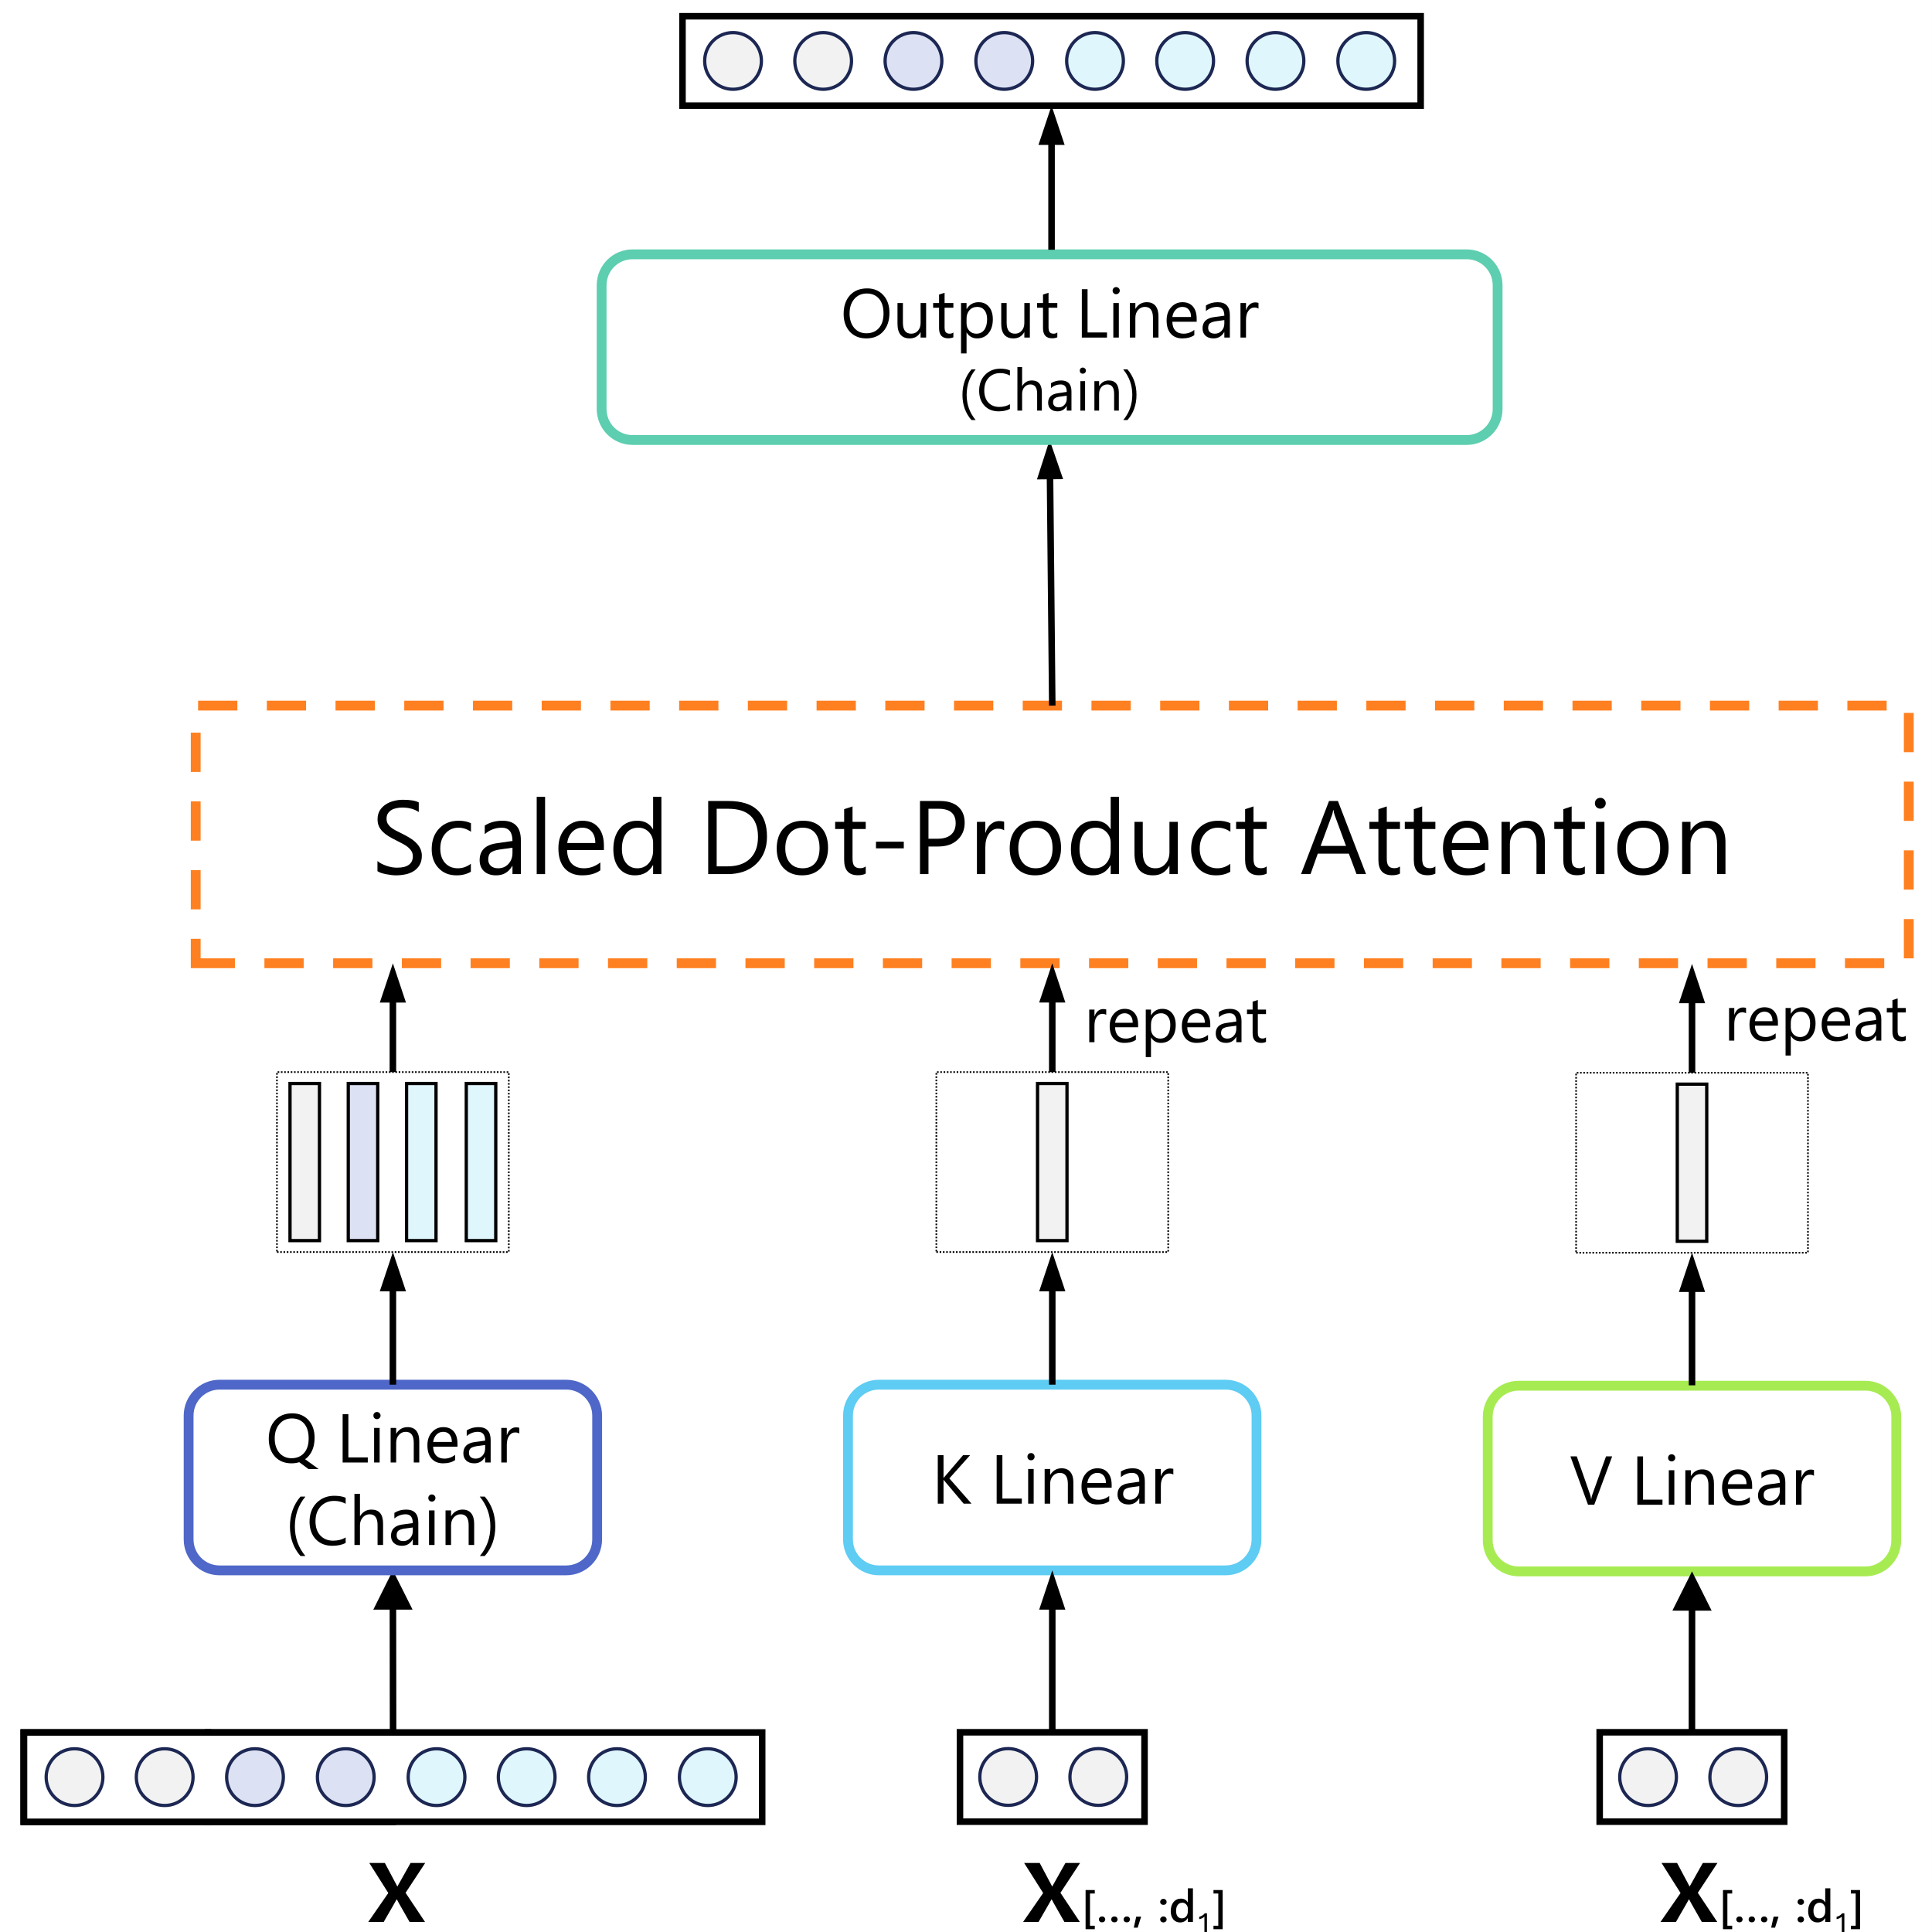 <?xml version="1.0" encoding="UTF-8"?>
<svg xmlns="http://www.w3.org/2000/svg" xmlns:xlink="http://www.w3.org/1999/xlink" width="295.2pt" height="295.2pt" viewBox="0 0 295.2 295.2" version="1.1">
<rect x="0" y="0" width="295.2" height="295.2" fill="#808080" stroke="none"/>
<defs>
<g>
<symbol overflow="visible" id="glyph0-0">
<path style="stroke:none;" d="M 0.859 0 L 0.859 -7.219 L 5.969 -7.219 L 5.969 0 Z M 1.625 -0.766 L 5.203 -0.766 L 5.203 -6.453 L 1.625 -6.453 Z M 1.625 -0.766 "/>
</symbol>
<symbol overflow="visible" id="glyph0-1">
<path style="stroke:none;" d="M 6.125 0 L 4.922 0 L 2.062 -3.391 C 1.945 -3.516 1.879 -3.598 1.859 -3.641 L 1.844 -3.641 L 1.844 0 L 0.969 0 L 0.969 -7.406 L 1.844 -7.406 L 1.844 -3.922 L 1.859 -3.922 C 1.91 -4.004 1.977 -4.086 2.062 -4.172 L 4.828 -7.406 L 5.906 -7.406 L 2.734 -3.859 Z M 6.125 0 "/>
</symbol>
<symbol overflow="visible" id="glyph0-2">
<path style="stroke:none;" d=""/>
</symbol>
<symbol overflow="visible" id="glyph0-3">
<path style="stroke:none;" d="M 4.812 0 L 0.969 0 L 0.969 -7.406 L 1.844 -7.406 L 1.844 -0.781 L 4.812 -0.781 Z M 4.812 0 "/>
</symbol>
<symbol overflow="visible" id="glyph0-4">
<path style="stroke:none;" d="M 1.297 -6.625 C 1.141 -6.625 1.008 -6.676 0.906 -6.781 C 0.801 -6.883 0.75 -7.016 0.75 -7.172 C 0.75 -7.336 0.801 -7.473 0.906 -7.578 C 1.008 -7.68 1.141 -7.734 1.297 -7.734 C 1.453 -7.734 1.582 -7.68 1.688 -7.578 C 1.789 -7.473 1.844 -7.336 1.844 -7.172 C 1.844 -7.023 1.789 -6.895 1.688 -6.781 C 1.582 -6.676 1.453 -6.625 1.297 -6.625 Z M 1.703 0 L 0.859 0 L 0.859 -5.297 L 1.703 -5.297 Z M 1.703 0 "/>
</symbol>
<symbol overflow="visible" id="glyph0-5">
<path style="stroke:none;" d="M 5.25 0 L 4.406 0 L 4.406 -3.016 C 4.406 -4.141 3.992 -4.703 3.172 -4.703 C 2.742 -4.703 2.391 -4.539 2.109 -4.219 C 1.836 -3.906 1.703 -3.504 1.703 -3.016 L 1.703 0 L 0.859 0 L 0.859 -5.297 L 1.703 -5.297 L 1.703 -4.406 L 1.719 -4.406 C 2.125 -5.07 2.703 -5.406 3.453 -5.406 C 4.035 -5.406 4.477 -5.219 4.781 -4.844 C 5.094 -4.477 5.25 -3.941 5.25 -3.234 Z M 5.25 0 "/>
</symbol>
<symbol overflow="visible" id="glyph0-6">
<path style="stroke:none;" d="M 5.109 -2.438 L 1.375 -2.438 C 1.383 -1.844 1.539 -1.383 1.844 -1.062 C 2.145 -0.75 2.562 -0.594 3.094 -0.594 C 3.695 -0.594 4.242 -0.785 4.734 -1.172 L 4.734 -0.375 C 4.273 -0.039 3.66 0.125 2.891 0.125 C 2.148 0.125 1.566 -0.113 1.141 -0.594 C 0.711 -1.07 0.5 -1.75 0.5 -2.625 C 0.5 -3.445 0.727 -4.113 1.188 -4.625 C 1.656 -5.145 2.238 -5.406 2.938 -5.406 C 3.625 -5.406 4.156 -5.18 4.531 -4.734 C 4.914 -4.285 5.109 -3.664 5.109 -2.875 Z M 4.234 -3.156 C 4.234 -3.645 4.113 -4.023 3.875 -4.297 C 3.645 -4.566 3.328 -4.703 2.922 -4.703 C 2.516 -4.703 2.172 -4.555 1.891 -4.266 C 1.617 -3.984 1.453 -3.613 1.391 -3.156 Z M 4.234 -3.156 "/>
</symbol>
<symbol overflow="visible" id="glyph0-7">
<path style="stroke:none;" d="M 4.641 0 L 3.797 0 L 3.797 -0.828 L 3.781 -0.828 C 3.406 -0.191 2.863 0.125 2.156 0.125 C 1.625 0.125 1.207 -0.016 0.906 -0.297 C 0.613 -0.578 0.469 -0.945 0.469 -1.406 C 0.469 -2.395 1.047 -2.969 2.203 -3.125 L 3.797 -3.359 C 3.797 -4.254 3.43 -4.703 2.703 -4.703 C 2.066 -4.703 1.492 -4.484 0.984 -4.047 L 0.984 -4.922 C 1.504 -5.242 2.102 -5.406 2.781 -5.406 C 4.02 -5.406 4.641 -4.75 4.641 -3.438 Z M 3.797 -2.672 L 2.516 -2.5 C 2.129 -2.445 1.832 -2.348 1.625 -2.203 C 1.426 -2.066 1.328 -1.82 1.328 -1.469 C 1.328 -1.207 1.422 -0.992 1.609 -0.828 C 1.797 -0.672 2.039 -0.594 2.344 -0.594 C 2.758 -0.594 3.102 -0.738 3.375 -1.031 C 3.656 -1.32 3.797 -1.695 3.797 -2.156 Z M 3.797 -2.672 "/>
</symbol>
<symbol overflow="visible" id="glyph0-8">
<path style="stroke:none;" d="M 3.609 -4.438 C 3.461 -4.551 3.25 -4.609 2.969 -4.609 C 2.613 -4.609 2.312 -4.438 2.062 -4.094 C 1.82 -3.75 1.703 -3.285 1.703 -2.703 L 1.703 0 L 0.859 0 L 0.859 -5.297 L 1.703 -5.297 L 1.703 -4.203 L 1.719 -4.203 C 1.844 -4.566 2.031 -4.852 2.281 -5.062 C 2.531 -5.27 2.805 -5.375 3.109 -5.375 C 3.328 -5.375 3.492 -5.352 3.609 -5.312 Z M 3.609 -4.438 "/>
</symbol>
<symbol overflow="visible" id="glyph1-0">
<path style="stroke:none;" d="M 1.469 0 L 1.469 -12.312 L 10.172 -12.312 L 10.172 0 Z M 2.766 -1.297 L 8.875 -1.297 L 8.875 -11 L 2.766 -11 Z M 2.766 -1.297 "/>
</symbol>
<symbol overflow="visible" id="glyph1-1">
<path style="stroke:none;" d="M 8.859 -9.016 L 5.859 -4.453 L 8.828 0 L 6.469 0 L 4.875 -2.797 C 4.781 -2.961 4.664 -3.176 4.531 -3.438 L 4.484 -3.438 C 4.461 -3.383 4.344 -3.172 4.125 -2.797 L 2.516 0 L 0.156 0 L 3.219 -4.422 L 0.312 -9.016 L 2.688 -9.016 L 4.25 -6.078 C 4.363 -5.867 4.477 -5.648 4.594 -5.422 L 4.609 -5.422 L 6.625 -9.016 Z M 8.859 -9.016 "/>
</symbol>
<symbol overflow="visible" id="glyph2-0">
<path style="stroke:none;" d="M 0.859 0 L 0.859 -7.203 L 5.969 -7.203 L 5.969 0 Z M 1.625 -0.766 L 5.203 -0.766 L 5.203 -6.453 L 1.625 -6.453 Z M 1.625 -0.766 "/>
</symbol>
<symbol overflow="visible" id="glyph2-1">
<path style="stroke:none;" d="M 6.469 -7.391 L 3.734 0 L 2.781 0 L 0.094 -7.391 L 1.062 -7.391 L 3.109 -1.531 C 3.172 -1.344 3.219 -1.125 3.25 -0.875 L 3.281 -0.875 C 3.301 -1.082 3.352 -1.305 3.438 -1.547 L 5.531 -7.391 Z M 6.469 -7.391 "/>
</symbol>
<symbol overflow="visible" id="glyph2-2">
<path style="stroke:none;" d=""/>
</symbol>
<symbol overflow="visible" id="glyph2-3">
<path style="stroke:none;" d="M 4.812 0 L 0.969 0 L 0.969 -7.391 L 1.844 -7.391 L 1.844 -0.781 L 4.812 -0.781 Z M 4.812 0 "/>
</symbol>
<symbol overflow="visible" id="glyph2-4">
<path style="stroke:none;" d="M 1.297 -6.625 C 1.141 -6.625 1.008 -6.676 0.906 -6.781 C 0.801 -6.883 0.75 -7.016 0.75 -7.172 C 0.75 -7.328 0.801 -7.457 0.906 -7.562 C 1.008 -7.664 1.141 -7.719 1.297 -7.719 C 1.441 -7.719 1.566 -7.664 1.672 -7.562 C 1.785 -7.457 1.844 -7.328 1.844 -7.172 C 1.844 -7.016 1.785 -6.883 1.672 -6.781 C 1.566 -6.676 1.441 -6.625 1.297 -6.625 Z M 1.703 0 L 0.859 0 L 0.859 -5.281 L 1.703 -5.281 Z M 1.703 0 "/>
</symbol>
<symbol overflow="visible" id="glyph2-5">
<path style="stroke:none;" d="M 5.234 0 L 4.391 0 L 4.391 -3.016 C 4.391 -4.129 3.984 -4.688 3.172 -4.688 C 2.742 -4.688 2.391 -4.523 2.109 -4.203 C 1.836 -3.891 1.703 -3.492 1.703 -3.016 L 1.703 0 L 0.859 0 L 0.859 -5.281 L 1.703 -5.281 L 1.703 -4.406 L 1.719 -4.406 C 2.125 -5.07 2.703 -5.406 3.453 -5.406 C 4.035 -5.406 4.477 -5.219 4.781 -4.844 C 5.082 -4.469 5.234 -3.93 5.234 -3.234 Z M 5.234 0 "/>
</symbol>
<symbol overflow="visible" id="glyph2-6">
<path style="stroke:none;" d="M 5.094 -2.422 L 1.375 -2.422 C 1.383 -1.836 1.539 -1.383 1.844 -1.062 C 2.145 -0.75 2.562 -0.594 3.094 -0.594 C 3.688 -0.594 4.234 -0.785 4.734 -1.172 L 4.734 -0.375 C 4.266 -0.039 3.648 0.125 2.891 0.125 C 2.148 0.125 1.566 -0.113 1.141 -0.594 C 0.711 -1.07 0.5 -1.75 0.5 -2.625 C 0.5 -3.445 0.727 -4.113 1.188 -4.625 C 1.656 -5.145 2.234 -5.406 2.922 -5.406 C 3.617 -5.406 4.156 -5.18 4.531 -4.734 C 4.906 -4.285 5.094 -3.664 5.094 -2.875 Z M 4.234 -3.141 C 4.234 -3.629 4.113 -4.008 3.875 -4.281 C 3.645 -4.551 3.32 -4.688 2.906 -4.688 C 2.508 -4.688 2.172 -4.547 1.891 -4.266 C 1.617 -3.984 1.445 -3.609 1.375 -3.141 Z M 4.234 -3.141 "/>
</symbol>
<symbol overflow="visible" id="glyph2-7">
<path style="stroke:none;" d="M 4.641 0 L 3.797 0 L 3.797 -0.828 L 3.766 -0.828 C 3.398 -0.191 2.859 0.125 2.141 0.125 C 1.617 0.125 1.207 -0.016 0.906 -0.297 C 0.613 -0.578 0.469 -0.945 0.469 -1.406 C 0.469 -2.395 1.047 -2.969 2.203 -3.125 L 3.797 -3.344 C 3.797 -4.238 3.43 -4.688 2.703 -4.688 C 2.066 -4.688 1.492 -4.473 0.984 -4.047 L 0.984 -4.906 C 1.504 -5.238 2.102 -5.406 2.781 -5.406 C 4.02 -5.406 4.641 -4.75 4.641 -3.438 Z M 3.797 -2.672 L 2.516 -2.5 C 2.117 -2.438 1.82 -2.336 1.625 -2.203 C 1.426 -2.066 1.328 -1.82 1.328 -1.469 C 1.328 -1.207 1.414 -0.992 1.594 -0.828 C 1.781 -0.672 2.031 -0.594 2.344 -0.594 C 2.758 -0.594 3.102 -0.738 3.375 -1.031 C 3.656 -1.32 3.797 -1.691 3.797 -2.141 Z M 3.797 -2.672 "/>
</symbol>
<symbol overflow="visible" id="glyph2-8">
<path style="stroke:none;" d="M 3.609 -4.422 C 3.461 -4.535 3.25 -4.594 2.969 -4.594 C 2.602 -4.594 2.301 -4.422 2.062 -4.078 C 1.82 -3.742 1.703 -3.281 1.703 -2.688 L 1.703 0 L 0.859 0 L 0.859 -5.281 L 1.703 -5.281 L 1.703 -4.188 L 1.719 -4.188 C 1.844 -4.562 2.023 -4.852 2.266 -5.062 C 2.516 -5.27 2.797 -5.375 3.109 -5.375 C 3.328 -5.375 3.492 -5.348 3.609 -5.297 Z M 3.609 -4.422 "/>
</symbol>
<symbol overflow="visible" id="glyph2-9">
<path style="stroke:none;" d="M 3.953 0.125 C 2.898 0.125 2.055 -0.219 1.422 -0.906 C 0.797 -1.602 0.484 -2.504 0.484 -3.609 C 0.484 -4.797 0.801 -5.742 1.438 -6.453 C 2.082 -7.16 2.961 -7.516 4.078 -7.516 C 5.098 -7.516 5.922 -7.172 6.547 -6.484 C 7.172 -5.797 7.484 -4.898 7.484 -3.797 C 7.484 -2.586 7.16 -1.629 6.516 -0.922 C 5.879 -0.223 5.023 0.125 3.953 0.125 Z M 4.016 -6.734 C 3.234 -6.734 2.598 -6.453 2.109 -5.891 C 1.629 -5.328 1.391 -4.594 1.391 -3.688 C 1.391 -2.781 1.625 -2.047 2.094 -1.484 C 2.57 -0.93 3.191 -0.656 3.953 -0.656 C 4.766 -0.656 5.406 -0.922 5.875 -1.453 C 6.344 -1.984 6.578 -2.723 6.578 -3.672 C 6.578 -4.648 6.348 -5.406 5.891 -5.938 C 5.43 -6.469 4.805 -6.734 4.016 -6.734 Z M 4.016 -6.734 "/>
</symbol>
<symbol overflow="visible" id="glyph2-10">
<path style="stroke:none;" d="M 5.125 0 L 4.281 0 L 4.281 -0.828 L 4.266 -0.828 C 3.91 -0.191 3.363 0.125 2.625 0.125 C 1.375 0.125 0.75 -0.625 0.75 -2.125 L 0.75 -5.281 L 1.578 -5.281 L 1.578 -2.266 C 1.578 -1.148 2.004 -0.594 2.859 -0.594 C 3.273 -0.594 3.613 -0.742 3.875 -1.047 C 4.145 -1.348 4.281 -1.742 4.281 -2.234 L 4.281 -5.281 L 5.125 -5.281 Z M 5.125 0 "/>
</symbol>
<symbol overflow="visible" id="glyph2-11">
<path style="stroke:none;" d="M 3.312 -0.047 C 3.102 0.055 2.836 0.109 2.516 0.109 C 1.586 0.109 1.125 -0.406 1.125 -1.438 L 1.125 -4.562 L 0.219 -4.562 L 0.219 -5.281 L 1.125 -5.281 L 1.125 -6.578 L 1.969 -6.844 L 1.969 -5.281 L 3.312 -5.281 L 3.312 -4.562 L 1.969 -4.562 L 1.969 -1.578 C 1.969 -1.223 2.031 -0.969 2.156 -0.812 C 2.281 -0.664 2.477 -0.594 2.75 -0.594 C 2.969 -0.594 3.156 -0.656 3.312 -0.781 Z M 3.312 -0.047 "/>
</symbol>
<symbol overflow="visible" id="glyph2-12">
<path style="stroke:none;" d="M 1.719 -0.766 L 1.703 -0.766 L 1.703 2.422 L 0.859 2.422 L 0.859 -5.281 L 1.703 -5.281 L 1.703 -4.359 L 1.719 -4.359 C 2.133 -5.055 2.742 -5.406 3.547 -5.406 C 4.223 -5.406 4.754 -5.164 5.141 -4.688 C 5.523 -4.219 5.719 -3.586 5.719 -2.797 C 5.719 -1.91 5.5 -1.203 5.062 -0.672 C 4.633 -0.141 4.051 0.125 3.312 0.125 C 2.625 0.125 2.094 -0.172 1.719 -0.766 Z M 1.703 -2.891 L 1.703 -2.156 C 1.703 -1.719 1.844 -1.348 2.125 -1.047 C 2.406 -0.742 2.766 -0.594 3.203 -0.594 C 3.711 -0.594 4.113 -0.785 4.406 -1.172 C 4.695 -1.566 4.844 -2.113 4.844 -2.812 C 4.844 -3.395 4.707 -3.852 4.438 -4.188 C 4.164 -4.52 3.801 -4.688 3.344 -4.688 C 2.844 -4.688 2.441 -4.516 2.141 -4.172 C 1.848 -3.836 1.703 -3.41 1.703 -2.891 Z M 1.703 -2.891 "/>
</symbol>
<symbol overflow="visible" id="glyph2-13">
<path style="stroke:none;" d="M 3.953 0.125 C 2.898 0.125 2.055 -0.219 1.422 -0.906 C 0.797 -1.602 0.484 -2.504 0.484 -3.609 C 0.484 -4.805 0.805 -5.754 1.453 -6.453 C 2.098 -7.16 2.973 -7.516 4.078 -7.516 C 5.086 -7.516 5.91 -7.172 6.547 -6.484 C 7.172 -5.797 7.484 -4.898 7.484 -3.797 C 7.484 -2.586 7.16 -1.629 6.516 -0.922 C 6.367 -0.754 6.207 -0.613 6.031 -0.5 L 8.109 1 L 6.547 1 L 5.141 -0.047 C 4.773 0.066 4.379 0.125 3.953 0.125 Z M 4.016 -6.734 C 3.234 -6.734 2.602 -6.453 2.125 -5.891 C 1.633 -5.328 1.391 -4.594 1.391 -3.688 C 1.391 -2.781 1.625 -2.047 2.094 -1.484 C 2.57 -0.93 3.191 -0.656 3.953 -0.656 C 4.766 -0.656 5.406 -0.922 5.875 -1.453 C 6.344 -1.984 6.578 -2.723 6.578 -3.672 C 6.578 -4.648 6.348 -5.406 5.891 -5.938 C 5.43 -6.469 4.805 -6.734 4.016 -6.734 Z M 4.016 -6.734 "/>
</symbol>
<symbol overflow="visible" id="glyph2-14">
<path style="stroke:none;" d="M 3.078 1.688 L 2.328 1.688 C 1.254 0.469 0.719 -1.035 0.719 -2.828 C 0.719 -4.617 1.254 -6.141 2.328 -7.391 L 3.078 -7.391 C 2.004 -6.086 1.469 -4.566 1.469 -2.828 C 1.469 -1.109 2.004 0.395 3.078 1.688 Z M 3.078 1.688 "/>
</symbol>
<symbol overflow="visible" id="glyph2-15">
<path style="stroke:none;" d="M 6 -0.312 C 5.457 -0.02 4.781 0.125 3.969 0.125 C 2.906 0.125 2.055 -0.211 1.422 -0.891 C 0.797 -1.566 0.484 -2.457 0.484 -3.562 C 0.484 -4.738 0.836 -5.691 1.547 -6.422 C 2.266 -7.148 3.172 -7.516 4.266 -7.516 C 4.961 -7.516 5.539 -7.414 6 -7.219 L 6 -6.297 C 5.469 -6.586 4.883 -6.734 4.25 -6.734 C 3.395 -6.734 2.703 -6.445 2.172 -5.875 C 1.648 -5.312 1.391 -4.555 1.391 -3.609 C 1.391 -2.711 1.633 -1.992 2.125 -1.453 C 2.625 -0.922 3.273 -0.656 4.078 -0.656 C 4.816 -0.656 5.457 -0.82 6 -1.156 Z M 6 -0.312 "/>
</symbol>
<symbol overflow="visible" id="glyph2-16">
<path style="stroke:none;" d="M 5.234 0 L 4.391 0 L 4.391 -3.047 C 4.391 -4.141 3.984 -4.688 3.172 -4.688 C 2.754 -4.688 2.406 -4.523 2.125 -4.203 C 1.844 -3.891 1.703 -3.484 1.703 -2.984 L 1.703 0 L 0.859 0 L 0.859 -7.812 L 1.703 -7.812 L 1.703 -4.406 L 1.719 -4.406 C 2.125 -5.07 2.703 -5.406 3.453 -5.406 C 4.641 -5.406 5.234 -4.688 5.234 -3.25 Z M 5.234 0 "/>
</symbol>
<symbol overflow="visible" id="glyph2-17">
<path style="stroke:none;" d="M 0.875 1.688 L 0.125 1.688 C 1.195 0.395 1.734 -1.109 1.734 -2.828 C 1.734 -4.566 1.191 -6.086 0.109 -7.391 L 0.875 -7.391 C 1.945 -6.141 2.484 -4.617 2.484 -2.828 C 2.484 -1.035 1.945 0.469 0.875 1.688 Z M 0.875 1.688 "/>
</symbol>
<symbol overflow="visible" id="glyph3-0">
<path style="stroke:none;" d="M 1.297 0 L 1.297 -10.891 L 9 -10.891 L 9 0 Z M 2.453 -1.156 L 7.859 -1.156 L 7.859 -9.734 L 2.453 -9.734 Z M 2.453 -1.156 "/>
</symbol>
<symbol overflow="visible" id="glyph3-1">
<path style="stroke:none;" d="M 0.938 -0.453 L 0.938 -2 C 1.113 -1.844 1.328 -1.703 1.578 -1.578 C 1.828 -1.453 2.086 -1.344 2.359 -1.25 C 2.629 -1.164 2.898 -1.098 3.172 -1.047 C 3.453 -1.004 3.707 -0.984 3.938 -0.984 C 4.75 -0.984 5.352 -1.133 5.75 -1.438 C 6.145 -1.738 6.344 -2.164 6.344 -2.719 C 6.344 -3.02 6.273 -3.281 6.141 -3.5 C 6.004 -3.727 5.82 -3.938 5.594 -4.125 C 5.363 -4.312 5.086 -4.488 4.766 -4.656 C 4.441 -4.82 4.098 -5 3.734 -5.188 C 3.336 -5.383 2.973 -5.582 2.641 -5.781 C 2.305 -5.988 2.016 -6.211 1.766 -6.453 C 1.516 -6.703 1.316 -6.977 1.172 -7.281 C 1.023 -7.594 0.953 -7.957 0.953 -8.375 C 0.953 -8.883 1.062 -9.328 1.281 -9.703 C 1.508 -10.078 1.805 -10.383 2.172 -10.625 C 2.535 -10.875 2.945 -11.055 3.406 -11.172 C 3.875 -11.297 4.352 -11.359 4.844 -11.359 C 5.938 -11.359 6.738 -11.223 7.25 -10.953 L 7.25 -9.484 C 6.582 -9.941 5.734 -10.172 4.703 -10.172 C 4.422 -10.172 4.133 -10.141 3.844 -10.078 C 3.562 -10.023 3.305 -9.93 3.078 -9.797 C 2.859 -9.66 2.676 -9.484 2.531 -9.266 C 2.395 -9.055 2.328 -8.797 2.328 -8.484 C 2.328 -8.203 2.379 -7.957 2.484 -7.75 C 2.598 -7.539 2.754 -7.348 2.953 -7.172 C 3.16 -7.004 3.414 -6.836 3.719 -6.672 C 4.02 -6.516 4.363 -6.344 4.75 -6.156 C 5.145 -5.957 5.52 -5.75 5.875 -5.531 C 6.238 -5.312 6.555 -5.066 6.828 -4.797 C 7.098 -4.535 7.312 -4.242 7.469 -3.922 C 7.633 -3.598 7.719 -3.227 7.719 -2.812 C 7.719 -2.27 7.609 -1.805 7.391 -1.422 C 7.172 -1.035 6.879 -0.723 6.516 -0.484 C 6.148 -0.242 5.727 -0.07 5.25 0.031 C 4.77 0.133 4.266 0.188 3.734 0.188 C 3.555 0.188 3.336 0.172 3.078 0.141 C 2.816 0.109 2.551 0.066 2.281 0.016 C 2.02 -0.035 1.766 -0.098 1.516 -0.172 C 1.273 -0.254 1.082 -0.348 0.938 -0.453 Z M 0.938 -0.453 "/>
</symbol>
<symbol overflow="visible" id="glyph3-2">
<path style="stroke:none;" d="M 6.734 -0.359 C 6.117 0.004 5.391 0.188 4.547 0.188 C 3.41 0.188 2.492 -0.18 1.797 -0.922 C 1.098 -1.66 0.75 -2.617 0.75 -3.797 C 0.75 -5.109 1.125 -6.16 1.875 -6.953 C 2.625 -7.754 3.629 -8.156 4.891 -8.156 C 5.586 -8.156 6.207 -8.031 6.75 -7.781 L 6.75 -6.469 C 6.156 -6.883 5.52 -7.094 4.844 -7.094 C 4.031 -7.094 3.363 -6.797 2.844 -6.203 C 2.32 -5.617 2.062 -4.852 2.062 -3.906 C 2.062 -2.977 2.305 -2.242 2.797 -1.703 C 3.285 -1.16 3.941 -0.891 4.766 -0.891 C 5.461 -0.891 6.117 -1.117 6.734 -1.578 Z M 6.734 -0.359 "/>
</symbol>
<symbol overflow="visible" id="glyph3-3">
<path style="stroke:none;" d="M 7 0 L 5.719 0 L 5.719 -1.25 L 5.688 -1.25 C 5.133 -0.289 4.316 0.188 3.234 0.188 C 2.441 0.188 1.82 -0.02 1.375 -0.438 C 0.926 -0.863 0.703 -1.426 0.703 -2.125 C 0.703 -3.613 1.578 -4.477 3.328 -4.719 L 5.719 -5.062 C 5.719 -6.414 5.172 -7.094 4.078 -7.094 C 3.117 -7.094 2.254 -6.766 1.484 -6.109 L 1.484 -7.422 C 2.266 -7.91 3.164 -8.156 4.188 -8.156 C 6.062 -8.156 7 -7.164 7 -5.188 Z M 5.719 -4.031 L 3.797 -3.766 C 3.203 -3.68 2.754 -3.535 2.453 -3.328 C 2.16 -3.117 2.016 -2.75 2.016 -2.219 C 2.016 -1.82 2.148 -1.5 2.422 -1.25 C 2.703 -1.008 3.07 -0.891 3.531 -0.891 C 4.164 -0.891 4.688 -1.109 5.094 -1.547 C 5.508 -1.992 5.719 -2.555 5.719 -3.234 Z M 5.719 -4.031 "/>
</symbol>
<symbol overflow="visible" id="glyph3-4">
<path style="stroke:none;" d="M 2.578 0 L 1.297 0 L 1.297 -11.812 L 2.578 -11.812 Z M 2.578 0 "/>
</symbol>
<symbol overflow="visible" id="glyph3-5">
<path style="stroke:none;" d="M 7.703 -3.672 L 2.078 -3.672 C 2.098 -2.785 2.332 -2.098 2.781 -1.609 C 3.238 -1.129 3.867 -0.891 4.672 -0.891 C 5.566 -0.891 6.395 -1.188 7.156 -1.781 L 7.156 -0.578 C 6.445 -0.066 5.52 0.188 4.375 0.188 C 3.238 0.188 2.348 -0.172 1.703 -0.891 C 1.066 -1.617 0.75 -2.641 0.75 -3.953 C 0.75 -5.191 1.098 -6.203 1.797 -6.984 C 2.504 -7.766 3.379 -8.156 4.422 -8.156 C 5.461 -8.156 6.27 -7.816 6.844 -7.141 C 7.414 -6.473 7.703 -5.539 7.703 -4.344 Z M 6.391 -4.75 C 6.391 -5.488 6.211 -6.062 5.859 -6.469 C 5.504 -6.883 5.02 -7.094 4.406 -7.094 C 3.801 -7.094 3.285 -6.875 2.859 -6.438 C 2.441 -6.008 2.188 -5.445 2.094 -4.75 Z M 6.391 -4.75 "/>
</symbol>
<symbol overflow="visible" id="glyph3-6">
<path style="stroke:none;" d="M 8.094 0 L 6.828 0 L 6.828 -1.359 L 6.797 -1.359 C 6.203 -0.328 5.285 0.188 4.047 0.188 C 3.047 0.188 2.242 -0.164 1.641 -0.875 C 1.047 -1.594 0.75 -2.566 0.75 -3.797 C 0.75 -5.117 1.078 -6.176 1.734 -6.969 C 2.398 -7.758 3.289 -8.156 4.406 -8.156 C 5.5 -8.156 6.297 -7.727 6.797 -6.875 L 6.828 -6.875 L 6.828 -11.812 L 8.094 -11.812 Z M 6.828 -3.609 L 6.828 -4.781 C 6.828 -5.426 6.613 -5.973 6.188 -6.422 C 5.758 -6.867 5.219 -7.094 4.562 -7.094 C 3.781 -7.094 3.164 -6.805 2.719 -6.234 C 2.281 -5.66 2.062 -4.867 2.062 -3.859 C 2.062 -2.941 2.273 -2.219 2.703 -1.688 C 3.129 -1.156 3.703 -0.891 4.422 -0.891 C 5.129 -0.891 5.707 -1.145 6.156 -1.656 C 6.602 -2.176 6.828 -2.828 6.828 -3.609 Z M 6.828 -3.609 "/>
</symbol>
<symbol overflow="visible" id="glyph3-7">
<path style="stroke:none;" d=""/>
</symbol>
<symbol overflow="visible" id="glyph3-8">
<path style="stroke:none;" d="M 1.469 0 L 1.469 -11.172 L 4.547 -11.172 C 8.484 -11.172 10.453 -9.352 10.453 -5.719 C 10.453 -4 9.906 -2.613 8.812 -1.562 C 7.719 -0.52 6.254 0 4.422 0 Z M 2.766 -9.984 L 2.766 -1.188 L 4.438 -1.188 C 5.906 -1.188 7.047 -1.578 7.859 -2.359 C 8.672 -3.141 9.078 -4.25 9.078 -5.688 C 9.078 -8.551 7.555 -9.984 4.516 -9.984 Z M 2.766 -9.984 "/>
</symbol>
<symbol overflow="visible" id="glyph3-9">
<path style="stroke:none;" d="M 4.625 0.188 C 3.445 0.188 2.504 -0.18 1.797 -0.922 C 1.098 -1.672 0.75 -2.66 0.75 -3.891 C 0.75 -5.234 1.113 -6.281 1.844 -7.031 C 2.57 -7.781 3.562 -8.156 4.812 -8.156 C 6 -8.156 6.926 -7.789 7.594 -7.062 C 8.258 -6.332 8.594 -5.316 8.594 -4.016 C 8.594 -2.742 8.234 -1.723 7.516 -0.953 C 6.797 -0.191 5.832 0.188 4.625 0.188 Z M 4.719 -7.094 C 3.895 -7.094 3.242 -6.812 2.766 -6.25 C 2.297 -5.688 2.062 -4.914 2.062 -3.938 C 2.062 -3 2.301 -2.254 2.781 -1.703 C 3.258 -1.16 3.906 -0.891 4.719 -0.891 C 5.539 -0.891 6.176 -1.156 6.625 -1.688 C 7.07 -2.227 7.297 -2.988 7.297 -3.969 C 7.297 -4.969 7.07 -5.738 6.625 -6.281 C 6.176 -6.82 5.539 -7.094 4.719 -7.094 Z M 4.719 -7.094 "/>
</symbol>
<symbol overflow="visible" id="glyph3-10">
<path style="stroke:none;" d="M 5 -0.078 C 4.695 0.086 4.297 0.172 3.797 0.172 C 2.398 0.172 1.703 -0.609 1.703 -2.172 L 1.703 -6.891 L 0.328 -6.891 L 0.328 -7.984 L 1.703 -7.984 L 1.703 -9.922 L 2.984 -10.344 L 2.984 -7.984 L 5 -7.984 L 5 -6.891 L 2.984 -6.891 L 2.984 -2.391 C 2.984 -1.859 3.07 -1.477 3.25 -1.25 C 3.438 -1.02 3.738 -0.906 4.156 -0.906 C 4.477 -0.906 4.758 -0.992 5 -1.172 Z M 5 -0.078 "/>
</symbol>
<symbol overflow="visible" id="glyph3-11">
<path style="stroke:none;" d="M 5.375 -3.938 L 1.125 -3.938 L 1.125 -4.953 L 5.375 -4.953 Z M 5.375 -3.938 "/>
</symbol>
<symbol overflow="visible" id="glyph3-12">
<path style="stroke:none;" d="M 2.766 -4.219 L 2.766 0 L 1.469 0 L 1.469 -11.172 L 4.531 -11.172 C 5.727 -11.172 6.656 -10.879 7.312 -10.297 C 7.969 -9.711 8.297 -8.895 8.297 -7.844 C 8.297 -6.781 7.93 -5.91 7.203 -5.234 C 6.473 -4.555 5.488 -4.219 4.25 -4.219 Z M 2.766 -9.984 L 2.766 -5.406 L 4.141 -5.406 C 5.047 -5.406 5.734 -5.609 6.203 -6.016 C 6.68 -6.43 6.922 -7.02 6.922 -7.781 C 6.922 -9.25 6.051 -9.984 4.312 -9.984 Z M 2.766 -9.984 "/>
</symbol>
<symbol overflow="visible" id="glyph3-13">
<path style="stroke:none;" d="M 5.453 -6.688 C 5.234 -6.852 4.91 -6.938 4.484 -6.938 C 3.941 -6.938 3.488 -6.676 3.125 -6.156 C 2.758 -5.645 2.578 -4.945 2.578 -4.062 L 2.578 0 L 1.297 0 L 1.297 -7.984 L 2.578 -7.984 L 2.578 -6.328 L 2.609 -6.328 C 2.785 -6.891 3.062 -7.328 3.438 -7.641 C 3.812 -7.953 4.227 -8.109 4.688 -8.109 C 5.02 -8.109 5.273 -8.07 5.453 -8 Z M 5.453 -6.688 "/>
</symbol>
<symbol overflow="visible" id="glyph3-14">
<path style="stroke:none;" d="M 7.75 0 L 6.469 0 L 6.469 -1.266 L 6.438 -1.266 C 5.906 -0.297 5.082 0.188 3.969 0.188 C 2.07 0.188 1.125 -0.941 1.125 -3.203 L 1.125 -7.984 L 2.391 -7.984 L 2.391 -3.406 C 2.391 -1.727 3.035 -0.891 4.328 -0.891 C 4.953 -0.891 5.461 -1.117 5.859 -1.578 C 6.266 -2.035 6.469 -2.633 6.469 -3.375 L 6.469 -7.984 L 7.75 -7.984 Z M 7.75 0 "/>
</symbol>
<symbol overflow="visible" id="glyph3-15">
<path style="stroke:none;" d="M 10.109 0 L 8.656 0 L 7.484 -3.125 L 2.734 -3.125 L 1.625 0 L 0.172 0 L 4.453 -11.172 L 5.812 -11.172 Z M 7.047 -4.312 L 5.297 -9.062 C 5.242 -9.219 5.188 -9.469 5.125 -9.812 L 5.094 -9.812 C 5.039 -9.5 4.984 -9.25 4.922 -9.062 L 3.172 -4.312 Z M 7.047 -4.312 "/>
</symbol>
<symbol overflow="visible" id="glyph3-16">
<path style="stroke:none;" d="M 7.922 0 L 6.641 0 L 6.641 -4.547 C 6.641 -6.242 6.02 -7.094 4.781 -7.094 C 4.145 -7.094 3.617 -6.848 3.203 -6.359 C 2.785 -5.879 2.578 -5.273 2.578 -4.547 L 2.578 0 L 1.297 0 L 1.297 -7.984 L 2.578 -7.984 L 2.578 -6.656 L 2.609 -6.656 C 3.203 -7.656 4.07 -8.156 5.219 -8.156 C 6.094 -8.156 6.758 -7.875 7.219 -7.312 C 7.688 -6.75 7.922 -5.938 7.922 -4.875 Z M 7.922 0 "/>
</symbol>
<symbol overflow="visible" id="glyph3-17">
<path style="stroke:none;" d="M 1.953 -10 C 1.723 -10 1.523 -10.078 1.359 -10.234 C 1.203 -10.391 1.125 -10.586 1.125 -10.828 C 1.125 -11.066 1.203 -11.266 1.359 -11.422 C 1.523 -11.578 1.723 -11.656 1.953 -11.656 C 2.18 -11.656 2.375 -11.578 2.531 -11.422 C 2.695 -11.266 2.781 -11.066 2.781 -10.828 C 2.781 -10.598 2.695 -10.398 2.531 -10.234 C 2.375 -10.078 2.18 -10 1.953 -10 Z M 2.578 0 L 1.297 0 L 1.297 -7.984 L 2.578 -7.984 Z M 2.578 0 "/>
</symbol>
<symbol overflow="visible" id="glyph4-0">
<path style="stroke:none;" d="M 0.734 0 L 0.734 -6.141 L 5.078 -6.141 L 5.078 0 Z M 1.375 -0.656 L 4.438 -0.656 L 4.438 -5.5 L 1.375 -5.5 Z M 1.375 -0.656 "/>
</symbol>
<symbol overflow="visible" id="glyph4-1">
<path style="stroke:none;" d="M 2.625 1.438 L 1.984 1.438 C 1.066 0.395 0.609 -0.883 0.609 -2.406 C 0.609 -3.926 1.066 -5.223 1.984 -6.297 L 2.625 -6.297 C 1.707 -5.18 1.25 -3.883 1.25 -2.406 C 1.25 -0.945 1.707 0.332 2.625 1.438 Z M 2.625 1.438 "/>
</symbol>
<symbol overflow="visible" id="glyph4-2">
<path style="stroke:none;" d="M 5.109 -0.266 C 4.648 -0.016 4.07 0.109 3.375 0.109 C 2.477 0.109 1.758 -0.176 1.219 -0.75 C 0.676 -1.332 0.406 -2.094 0.406 -3.031 C 0.406 -4.039 0.707 -4.852 1.312 -5.469 C 1.926 -6.094 2.695 -6.406 3.625 -6.406 C 4.227 -6.406 4.723 -6.316 5.109 -6.141 L 5.109 -5.359 C 4.66 -5.609 4.164 -5.734 3.625 -5.734 C 2.895 -5.734 2.305 -5.492 1.859 -5.016 C 1.41 -4.535 1.188 -3.891 1.188 -3.078 C 1.188 -2.305 1.395 -1.691 1.812 -1.234 C 2.238 -0.785 2.789 -0.562 3.469 -0.562 C 4.102 -0.562 4.648 -0.703 5.109 -0.984 Z M 5.109 -0.266 "/>
</symbol>
<symbol overflow="visible" id="glyph4-3">
<path style="stroke:none;" d="M 4.469 0 L 3.75 0 L 3.75 -2.594 C 3.75 -3.531 3.398 -4 2.703 -4 C 2.348 -4 2.051 -3.863 1.812 -3.594 C 1.57 -3.32 1.453 -2.973 1.453 -2.547 L 1.453 0 L 0.734 0 L 0.734 -6.656 L 1.453 -6.656 L 1.453 -3.75 L 1.469 -3.75 C 1.812 -4.32 2.301 -4.609 2.938 -4.609 C 3.957 -4.609 4.469 -3.992 4.469 -2.766 Z M 4.469 0 "/>
</symbol>
<symbol overflow="visible" id="glyph4-4">
<path style="stroke:none;" d="M 3.953 0 L 3.234 0 L 3.234 -0.703 L 3.219 -0.703 C 2.906 -0.16 2.441 0.109 1.828 0.109 C 1.379 0.109 1.023 -0.008 0.766 -0.25 C 0.516 -0.488 0.391 -0.805 0.391 -1.203 C 0.391 -2.035 0.883 -2.52 1.875 -2.656 L 3.234 -2.859 C 3.234 -3.617 2.922 -4 2.297 -4 C 1.754 -4 1.266 -3.816 0.828 -3.453 L 0.828 -4.188 C 1.273 -4.469 1.785 -4.609 2.359 -4.609 C 3.422 -4.609 3.953 -4.047 3.953 -2.922 Z M 3.234 -2.281 L 2.141 -2.125 C 1.805 -2.082 1.555 -2 1.391 -1.875 C 1.223 -1.758 1.141 -1.551 1.141 -1.25 C 1.141 -1.031 1.219 -0.848 1.375 -0.703 C 1.531 -0.566 1.738 -0.5 2 -0.5 C 2.352 -0.5 2.645 -0.625 2.875 -0.875 C 3.113 -1.125 3.234 -1.441 3.234 -1.828 Z M 3.234 -2.281 "/>
</symbol>
<symbol overflow="visible" id="glyph4-5">
<path style="stroke:none;" d="M 1.094 -5.641 C 0.969 -5.641 0.859 -5.68 0.766 -5.766 C 0.68 -5.859 0.641 -5.973 0.641 -6.109 C 0.641 -6.242 0.68 -6.352 0.766 -6.438 C 0.859 -6.531 0.969 -6.578 1.094 -6.578 C 1.227 -6.578 1.344 -6.531 1.438 -6.438 C 1.531 -6.352 1.578 -6.242 1.578 -6.109 C 1.578 -5.984 1.531 -5.875 1.438 -5.781 C 1.344 -5.688 1.227 -5.641 1.094 -5.641 Z M 1.453 0 L 0.734 0 L 0.734 -4.5 L 1.453 -4.5 Z M 1.453 0 "/>
</symbol>
<symbol overflow="visible" id="glyph4-6">
<path style="stroke:none;" d="M 4.469 0 L 3.75 0 L 3.75 -2.562 C 3.75 -3.52 3.398 -4 2.703 -4 C 2.336 -4 2.035 -3.863 1.797 -3.594 C 1.566 -3.32 1.453 -2.977 1.453 -2.562 L 1.453 0 L 0.734 0 L 0.734 -4.5 L 1.453 -4.5 L 1.453 -3.75 L 1.469 -3.75 C 1.812 -4.32 2.301 -4.609 2.938 -4.609 C 3.438 -4.609 3.816 -4.445 4.078 -4.125 C 4.336 -3.812 4.469 -3.352 4.469 -2.75 Z M 4.469 0 "/>
</symbol>
<symbol overflow="visible" id="glyph4-7">
<path style="stroke:none;" d="M 0.75 1.438 L 0.109 1.438 C 1.023 0.332 1.484 -0.945 1.484 -2.406 C 1.484 -3.883 1.02 -5.18 0.094 -6.297 L 0.75 -6.297 C 1.664 -5.223 2.125 -3.926 2.125 -2.406 C 2.125 -0.883 1.664 0.395 0.75 1.438 Z M 0.75 1.438 "/>
</symbol>
<symbol overflow="visible" id="glyph5-0">
<path style="stroke:none;" d="M 0.562 0 L 0.562 -4.75 L 3.922 -4.75 L 3.922 0 Z M 1.062 -0.5 L 3.422 -0.5 L 3.422 -4.25 L 1.062 -4.25 Z M 1.062 -0.5 "/>
</symbol>
<symbol overflow="visible" id="glyph5-1">
<path style="stroke:none;" d="M 2.109 1.109 L 0.703 1.109 L 0.703 -4.875 L 2.109 -4.875 L 2.109 -4.344 L 1.375 -4.344 L 1.375 0.578 L 2.109 0.578 Z M 2.109 1.109 "/>
</symbol>
<symbol overflow="visible" id="glyph5-2">
<path style="stroke:none;" d="M 4.703 0.062 C 4.641 0.062 4.578 0.051 4.516 0.031 C 4.461 0.008 4.41 -0.02 4.359 -0.062 C 4.316 -0.102 4.285 -0.148 4.266 -0.203 C 4.242 -0.266 4.234 -0.328 4.234 -0.391 C 4.234 -0.453 4.242 -0.508 4.266 -0.562 C 4.297 -0.625 4.332 -0.676 4.375 -0.719 C 4.414 -0.758 4.461 -0.789 4.516 -0.812 C 4.578 -0.832 4.645 -0.844 4.719 -0.844 C 4.781 -0.844 4.844 -0.832 4.906 -0.812 C 4.969 -0.789 5.02 -0.758 5.062 -0.719 C 5.102 -0.676 5.133 -0.625 5.156 -0.562 C 5.188 -0.508 5.203 -0.453 5.203 -0.391 C 5.203 -0.316 5.188 -0.254 5.156 -0.203 C 5.133 -0.148 5.102 -0.102 5.062 -0.062 C 5.02 -0.02 4.969 0.008 4.906 0.031 C 4.844 0.051 4.773 0.062 4.703 0.062 Z M 2.828 0.062 C 2.754 0.062 2.688 0.051 2.625 0.031 C 2.57 0.008 2.52 -0.02 2.469 -0.062 C 2.426 -0.102 2.395 -0.148 2.375 -0.203 C 2.352 -0.266 2.344 -0.328 2.344 -0.391 C 2.344 -0.453 2.352 -0.508 2.375 -0.562 C 2.395 -0.625 2.426 -0.676 2.469 -0.719 C 2.52 -0.758 2.57 -0.789 2.625 -0.812 C 2.688 -0.832 2.754 -0.844 2.828 -0.844 C 2.891 -0.844 2.953 -0.832 3.016 -0.812 C 3.078 -0.789 3.129 -0.758 3.172 -0.719 C 3.211 -0.676 3.242 -0.625 3.266 -0.562 C 3.297 -0.508 3.312 -0.453 3.312 -0.391 C 3.312 -0.328 3.297 -0.266 3.266 -0.203 C 3.242 -0.148 3.211 -0.102 3.172 -0.062 C 3.129 -0.02 3.078 0.008 3.016 0.031 C 2.953 0.051 2.891 0.062 2.828 0.062 Z M 0.938 0.062 C 0.863 0.062 0.797 0.051 0.734 0.031 C 0.68 0.008 0.633 -0.02 0.594 -0.062 C 0.551 -0.102 0.516 -0.148 0.484 -0.203 C 0.461 -0.266 0.453 -0.328 0.453 -0.391 C 0.453 -0.453 0.461 -0.508 0.484 -0.562 C 0.516 -0.625 0.551 -0.676 0.594 -0.719 C 0.633 -0.758 0.68 -0.789 0.734 -0.812 C 0.797 -0.832 0.863 -0.844 0.938 -0.844 C 1 -0.844 1.062 -0.832 1.125 -0.812 C 1.188 -0.789 1.238 -0.758 1.281 -0.719 C 1.32 -0.676 1.352 -0.625 1.375 -0.562 C 1.406 -0.508 1.422 -0.453 1.422 -0.391 C 1.422 -0.328 1.406 -0.266 1.375 -0.203 C 1.352 -0.148 1.32 -0.102 1.281 -0.062 C 1.238 -0.02 1.188 0.008 1.125 0.031 C 1.062 0.051 1 0.062 0.938 0.062 Z M 0.938 0.062 "/>
</symbol>
<symbol overflow="visible" id="glyph5-3">
<path style="stroke:none;" d="M 1.25 -0.812 L 0.719 0.875 L 0.125 0.875 L 0.5 -0.812 Z M 1.25 -0.812 "/>
</symbol>
<symbol overflow="visible" id="glyph5-4">
<path style="stroke:none;" d=""/>
</symbol>
<symbol overflow="visible" id="glyph5-5">
<path style="stroke:none;" d="M 0.844 0.078 C 0.707 0.078 0.586 0.035 0.484 -0.047 C 0.391 -0.141 0.344 -0.25 0.344 -0.375 C 0.344 -0.508 0.391 -0.617 0.484 -0.703 C 0.586 -0.797 0.707 -0.844 0.844 -0.844 C 0.977 -0.844 1.094 -0.797 1.188 -0.703 C 1.281 -0.617 1.328 -0.508 1.328 -0.375 C 1.328 -0.25 1.281 -0.141 1.188 -0.047 C 1.094 0.035 0.977 0.078 0.844 0.078 Z M 0.844 -2.609 C 0.707 -2.609 0.586 -2.648 0.484 -2.734 C 0.391 -2.828 0.344 -2.938 0.344 -3.062 C 0.344 -3.188 0.391 -3.297 0.484 -3.391 C 0.586 -3.484 0.707 -3.531 0.844 -3.531 C 0.977 -3.531 1.094 -3.484 1.188 -3.391 C 1.281 -3.297 1.328 -3.188 1.328 -3.062 C 1.328 -2.938 1.281 -2.828 1.188 -2.734 C 1.094 -2.648 0.977 -2.609 0.844 -2.609 Z M 0.844 -2.609 "/>
</symbol>
<symbol overflow="visible" id="glyph5-6">
<path style="stroke:none;" d="M 3.672 0 L 2.891 0 L 2.891 -0.594 L 2.875 -0.594 C 2.613 -0.145 2.223 0.078 1.703 0.078 C 1.273 0.078 0.93 -0.078 0.672 -0.391 C 0.41 -0.703 0.281 -1.125 0.281 -1.656 C 0.281 -2.227 0.422 -2.688 0.703 -3.031 C 0.992 -3.383 1.375 -3.562 1.844 -3.562 C 2.312 -3.562 2.656 -3.375 2.875 -3 L 2.891 -3 L 2.891 -5.141 L 3.672 -5.141 Z M 2.891 -1.594 L 2.891 -2.047 C 2.891 -2.285 2.805 -2.492 2.641 -2.672 C 2.484 -2.848 2.285 -2.938 2.047 -2.938 C 1.742 -2.938 1.508 -2.82 1.344 -2.594 C 1.176 -2.375 1.094 -2.07 1.094 -1.688 C 1.094 -1.332 1.172 -1.051 1.328 -0.844 C 1.492 -0.645 1.711 -0.547 1.984 -0.547 C 2.254 -0.547 2.473 -0.645 2.641 -0.844 C 2.805 -1.039 2.891 -1.289 2.891 -1.594 Z M 2.891 -1.594 "/>
</symbol>
<symbol overflow="visible" id="glyph5-7">
<path style="stroke:none;" d="M 1.609 1.109 L 0.203 1.109 L 0.203 0.578 L 0.938 0.578 L 0.938 -4.344 L 0.203 -4.344 L 0.203 -4.875 L 1.609 -4.875 Z M 1.609 1.109 "/>
</symbol>
<symbol overflow="visible" id="glyph6-0">
<path style="stroke:none;" d="M 0 0 L 0 -3.094 L 2.203 -3.094 L 2.203 0 Z M 1.094 -0.516 C 1.039 -0.516 0.992 -0.531 0.953 -0.562 C 0.922 -0.602 0.906 -0.648 0.906 -0.703 C 0.906 -0.754 0.922 -0.797 0.953 -0.828 C 0.992 -0.867 1.039 -0.891 1.094 -0.891 C 1.145 -0.891 1.191 -0.867 1.234 -0.828 C 1.273 -0.797 1.297 -0.754 1.297 -0.703 C 1.297 -0.648 1.273 -0.602 1.234 -0.562 C 1.191 -0.531 1.145 -0.516 1.094 -0.516 Z M 0.156 -0.156 L 2.047 -0.156 L 2.047 -2.938 L 0.156 -2.938 Z M 0.969 -1.156 C 0.969 -1.281 0.988 -1.383 1.031 -1.469 C 1.07 -1.551 1.141 -1.629 1.234 -1.703 C 1.316 -1.766 1.379 -1.82 1.422 -1.875 C 1.461 -1.926 1.484 -1.992 1.484 -2.078 C 1.484 -2.172 1.453 -2.25 1.391 -2.312 C 1.328 -2.375 1.234 -2.406 1.109 -2.406 C 0.973 -2.406 0.867 -2.367 0.797 -2.297 C 0.723 -2.234 0.688 -2.141 0.688 -2.016 L 0.438 -2.016 C 0.438 -2.203 0.5 -2.348 0.625 -2.453 C 0.75 -2.555 0.91 -2.609 1.109 -2.609 C 1.305 -2.609 1.461 -2.562 1.578 -2.469 C 1.691 -2.375 1.75 -2.242 1.75 -2.078 C 1.75 -1.961 1.719 -1.863 1.656 -1.781 C 1.602 -1.707 1.523 -1.629 1.422 -1.547 C 1.336 -1.484 1.281 -1.422 1.25 -1.359 C 1.227 -1.305 1.211 -1.238 1.203 -1.156 Z M 0.969 -1.156 "/>
</symbol>
<symbol overflow="visible" id="glyph6-1">
<path style="stroke:none;" d="M 1.219 0 L 1.219 -2.516 C 1.176 -2.453 1.113 -2.395 1.031 -2.344 C 0.957 -2.289 0.867 -2.242 0.766 -2.203 C 0.66 -2.16 0.547 -2.129 0.422 -2.109 L 0.422 -2.469 C 0.547 -2.5 0.66 -2.539 0.766 -2.594 C 0.879 -2.645 0.977 -2.707 1.062 -2.781 C 1.145 -2.852 1.211 -2.926 1.266 -3 L 1.609 -3 L 1.609 0 Z M 1.219 0 "/>
</symbol>
<symbol overflow="visible" id="glyph7-0">
<path style="stroke:none;" d="M 0.812 0 L 0.812 -6.797 L 5.625 -6.797 L 5.625 0 Z M 1.531 -0.719 L 4.906 -0.719 L 4.906 -6.078 L 1.531 -6.078 Z M 1.531 -0.719 "/>
</symbol>
<symbol overflow="visible" id="glyph7-1">
<path style="stroke:none;" d="M 3.406 -4.172 C 3.258 -4.273 3.055 -4.328 2.797 -4.328 C 2.453 -4.328 2.164 -4.164 1.938 -3.844 C 1.719 -3.531 1.609 -3.094 1.609 -2.531 L 1.609 0 L 0.812 0 L 0.812 -4.984 L 1.609 -4.984 L 1.609 -3.953 L 1.625 -3.953 C 1.738 -4.297 1.91 -4.566 2.141 -4.766 C 2.379 -4.961 2.641 -5.062 2.922 -5.062 C 3.129 -5.062 3.289 -5.039 3.406 -5 Z M 3.406 -4.172 "/>
</symbol>
<symbol overflow="visible" id="glyph7-2">
<path style="stroke:none;" d="M 4.812 -2.281 L 1.297 -2.281 C 1.305 -1.727 1.453 -1.301 1.734 -1 C 2.023 -0.695 2.422 -0.547 2.922 -0.547 C 3.473 -0.547 3.988 -0.734 4.469 -1.109 L 4.469 -0.359 C 4.031 -0.047 3.445 0.109 2.719 0.109 C 2.02 0.109 1.469 -0.113 1.062 -0.562 C 0.664 -1.008 0.469 -1.645 0.469 -2.469 C 0.469 -3.238 0.688 -3.867 1.125 -4.359 C 1.562 -4.848 2.109 -5.094 2.766 -5.094 C 3.41 -5.094 3.91 -4.879 4.266 -4.453 C 4.629 -4.035 4.812 -3.453 4.812 -2.703 Z M 3.984 -2.969 C 3.984 -3.426 3.875 -3.781 3.656 -4.031 C 3.438 -4.289 3.133 -4.422 2.75 -4.422 C 2.375 -4.422 2.051 -4.285 1.781 -4.016 C 1.52 -3.742 1.359 -3.395 1.297 -2.969 Z M 3.984 -2.969 "/>
</symbol>
<symbol overflow="visible" id="glyph7-3">
<path style="stroke:none;" d="M 1.625 -0.719 L 1.609 -0.719 L 1.609 2.281 L 0.812 2.281 L 0.812 -4.984 L 1.609 -4.984 L 1.609 -4.109 L 1.625 -4.109 C 2.02 -4.766 2.594 -5.094 3.344 -5.094 C 3.988 -5.094 4.488 -4.867 4.844 -4.422 C 5.207 -3.973 5.391 -3.379 5.391 -2.641 C 5.391 -1.805 5.188 -1.141 4.781 -0.641 C 4.375 -0.141 3.816 0.109 3.109 0.109 C 2.461 0.109 1.969 -0.164 1.625 -0.719 Z M 1.609 -2.719 L 1.609 -2.031 C 1.609 -1.625 1.738 -1.273 2 -0.984 C 2.27 -0.691 2.609 -0.547 3.016 -0.547 C 3.504 -0.547 3.883 -0.727 4.156 -1.094 C 4.426 -1.469 4.562 -1.988 4.562 -2.656 C 4.562 -3.207 4.43 -3.641 4.172 -3.953 C 3.922 -4.266 3.578 -4.422 3.141 -4.422 C 2.68 -4.422 2.312 -4.258 2.031 -3.938 C 1.75 -3.613 1.609 -3.207 1.609 -2.719 Z M 1.609 -2.719 "/>
</symbol>
<symbol overflow="visible" id="glyph7-4">
<path style="stroke:none;" d="M 4.375 0 L 3.578 0 L 3.578 -0.781 L 3.547 -0.781 C 3.203 -0.188 2.691 0.109 2.016 0.109 C 1.523 0.109 1.141 -0.02 0.859 -0.281 C 0.578 -0.539 0.438 -0.891 0.438 -1.328 C 0.438 -2.254 0.984 -2.789 2.078 -2.938 L 3.578 -3.156 C 3.578 -4 3.234 -4.422 2.547 -4.422 C 1.941 -4.422 1.398 -4.219 0.922 -3.812 L 0.922 -4.625 C 1.41 -4.938 1.973 -5.094 2.609 -5.094 C 3.785 -5.094 4.375 -4.473 4.375 -3.234 Z M 3.578 -2.516 L 2.375 -2.359 C 2 -2.305 1.719 -2.211 1.531 -2.078 C 1.344 -1.941 1.25 -1.707 1.25 -1.375 C 1.25 -1.133 1.336 -0.938 1.516 -0.781 C 1.691 -0.625 1.922 -0.547 2.203 -0.547 C 2.598 -0.547 2.926 -0.688 3.188 -0.969 C 3.445 -1.25 3.578 -1.598 3.578 -2.016 Z M 3.578 -2.516 "/>
</symbol>
<symbol overflow="visible" id="glyph7-5">
<path style="stroke:none;" d="M 3.109 -0.047 C 2.922 0.055 2.676 0.109 2.375 0.109 C 1.5 0.109 1.062 -0.375 1.062 -1.344 L 1.062 -4.297 L 0.203 -4.297 L 0.203 -4.984 L 1.062 -4.984 L 1.062 -6.188 L 1.859 -6.453 L 1.859 -4.984 L 3.109 -4.984 L 3.109 -4.297 L 1.859 -4.297 L 1.859 -1.484 C 1.859 -1.148 1.914 -0.91 2.031 -0.766 C 2.145 -0.629 2.332 -0.562 2.594 -0.562 C 2.789 -0.562 2.961 -0.617 3.109 -0.734 Z M 3.109 -0.047 "/>
</symbol>
</g>
<clipPath id="clip1">
  <path d="M 0 0 L 295.199 0 L 295.199 295.199 L 0 295.199 Z M 0 0 "/>
</clipPath>
<clipPath id="clip2">
  <path d="M 206 190 L 295.199 190 L 295.199 262 L 206 262 Z M 206 190 "/>
</clipPath>
<clipPath id="clip3">
  <path d="M 183 292 L 185 292 L 185 295.199 L 183 295.199 Z M 183 292 "/>
</clipPath>
<clipPath id="clip4">
  <path d="M 280 292 L 282 292 L 282 295.199 L 280 295.199 Z M 280 292 "/>
</clipPath>
</defs>
<g id="surface1">
<g clip-path="url(#clip1)" clip-rule="nonzero">
<path style=" stroke:none;fill-rule:evenodd;fill:rgb(100%,100%,100%);fill-opacity:1;" d="M 0 295.25 L 295.25 295.25 L 295.25 0 L 0 0 Z M 0 295.25 "/>
</g>
<path style="fill-rule:evenodd;fill:rgb(100%,100%,100%);fill-opacity:1;stroke-width:1;stroke-linecap:butt;stroke-linejoin:miter;stroke:rgb(0%,0%,0%);stroke-opacity:1;stroke-miterlimit:10;" d="M 104.281 279.059 L 217.07 279.059 L 217.07 292.716 L 104.281 292.716 Z M 104.281 279.059 " transform="matrix(1,0,0,-1,0,295.2)"/>
<path style="fill-rule:evenodd;fill:rgb(100%,100%,100%);fill-opacity:1;stroke-width:1.5;stroke-linecap:butt;stroke-linejoin:miter;stroke:rgb(36.899%,79.999%,95.299%);stroke-opacity:1;stroke-miterlimit:10;" d="M 187.262 83.63 C 189.871 83.63 191.988 81.513 191.988 78.899 L 191.988 59.985 C 191.988 57.372 189.871 55.255 187.262 55.255 L 134.301 55.255 C 131.691 55.255 129.57 57.372 129.57 59.985 L 129.57 78.899 C 129.57 81.513 131.691 83.63 134.301 83.63 Z M 187.262 83.63 " transform="matrix(1,0,0,-1,0,295.2)"/>
<g style="fill:rgb(0%,0%,0%);fill-opacity:1;">
  <use xlink:href="#glyph0-1" x="142.32" y="229.752"/>
  <use xlink:href="#glyph0-2" x="148.459" y="229.752"/>
</g>
<g style="fill:rgb(0%,0%,0%);fill-opacity:1;">
  <use xlink:href="#glyph0-3" x="151.316" y="229.752"/>
</g>
<g style="fill:rgb(0%,0%,0%);fill-opacity:1;">
  <use xlink:href="#glyph0-4" x="156.238" y="229.752"/>
</g>
<g style="fill:rgb(0%,0%,0%);fill-opacity:1;">
  <use xlink:href="#glyph0-5" x="158.757" y="229.752"/>
  <use xlink:href="#glyph0-6" x="164.747" y="229.752"/>
  <use xlink:href="#glyph0-7" x="170.283" y="229.752"/>
  <use xlink:href="#glyph0-8" x="175.67" y="229.752"/>
</g>
<g style="fill:rgb(0%,0%,0%);fill-opacity:1;">
  <use xlink:href="#glyph1-1" x="56.112" y="293.664"/>
</g>
<path style=" stroke:none;fill-rule:evenodd;fill:rgb(100%,100%,100%);fill-opacity:1;" d="M 285.012 211.727 C 287.621 211.727 289.738 213.844 289.738 216.457 L 289.738 235.371 C 289.738 237.984 287.621 240.102 285.012 240.102 L 232.051 240.102 C 229.441 240.102 227.32 237.984 227.32 235.371 L 227.32 216.457 C 227.32 213.844 229.441 211.727 232.051 211.727 Z M 285.012 211.727 "/>
<g clip-path="url(#clip2)" clip-rule="nonzero">
<path style="fill:none;stroke-width:1.5;stroke-linecap:butt;stroke-linejoin:miter;stroke:rgb(65.5%,91.8%,32.199%);stroke-opacity:1;stroke-miterlimit:10;" d="M 285.012 83.473 C 287.621 83.473 289.738 81.356 289.738 78.743 L 289.738 59.829 C 289.738 57.216 287.621 55.098 285.012 55.098 L 232.051 55.098 C 229.441 55.098 227.32 57.216 227.32 59.829 L 227.32 78.743 C 227.32 81.356 229.441 83.473 232.051 83.473 Z M 285.012 83.473 " transform="matrix(1,0,0,-1,0,295.2)"/>
</g>
<g style="fill:rgb(0%,0%,0%);fill-opacity:1;">
  <use xlink:href="#glyph2-1" x="239.86" y="229.92"/>
</g>
<g style="fill:rgb(0%,0%,0%);fill-opacity:1;">
  <use xlink:href="#glyph2-2" x="246.449" y="229.92"/>
</g>
<g style="fill:rgb(0%,0%,0%);fill-opacity:1;">
  <use xlink:href="#glyph2-3" x="249.206" y="229.92"/>
</g>
<g style="fill:rgb(0%,0%,0%);fill-opacity:1;">
  <use xlink:href="#glyph2-4" x="254.127" y="229.92"/>
</g>
<g style="fill:rgb(0%,0%,0%);fill-opacity:1;">
  <use xlink:href="#glyph2-5" x="256.65" y="229.92"/>
  <use xlink:href="#glyph2-6" x="262.627" y="229.92"/>
  <use xlink:href="#glyph2-7" x="268.15" y="229.92"/>
</g>
<g style="fill:rgb(0%,0%,0%);fill-opacity:1;">
  <use xlink:href="#glyph2-8" x="273.557" y="229.92"/>
</g>
<path style="fill-rule:evenodd;fill:rgb(100%,100%,100%);fill-opacity:1;stroke-width:1.5;stroke-linecap:butt;stroke-linejoin:miter;stroke:rgb(100%,50.2%,12.9%);stroke-opacity:1;stroke-dasharray:6,4.5;stroke-miterlimit:10;" d="M 29.902 148.02 L 291.652 148.02 L 291.652 187.387 L 29.902 187.387 Z M 29.902 148.02 " transform="matrix(1,0,0,-1,0,295.2)"/>
<g style="fill:rgb(0%,0%,0%);fill-opacity:1;">
  <use xlink:href="#glyph3-1" x="56.736" y="133.56"/>
  <use xlink:href="#glyph3-2" x="65.211" y="133.56"/>
  <use xlink:href="#glyph3-3" x="72.584" y="133.56"/>
  <use xlink:href="#glyph3-4" x="80.708" y="133.56"/>
  <use xlink:href="#glyph3-5" x="84.57" y="133.56"/>
</g>
<g style="fill:rgb(0%,0%,0%);fill-opacity:1;">
  <use xlink:href="#glyph3-6" x="92.965" y="133.56"/>
  <use xlink:href="#glyph3-7" x="102.366" y="133.56"/>
  <use xlink:href="#glyph3-8" x="106.739" y="133.56"/>
  <use xlink:href="#glyph3-9" x="117.927" y="133.56"/>
  <use xlink:href="#glyph3-10" x="127.279" y="133.56"/>
</g>
<g style="fill:rgb(0%,0%,0%);fill-opacity:1;">
  <use xlink:href="#glyph3-11" x="132.72" y="133.56"/>
</g>
<g style="fill:rgb(0%,0%,0%);fill-opacity:1;">
  <use xlink:href="#glyph3-12" x="139.1" y="133.56"/>
</g>
<g style="fill:rgb(0%,0%,0%);fill-opacity:1;">
  <use xlink:href="#glyph3-13" x="147.974" y="133.56"/>
  <use xlink:href="#glyph3-9" x="153.528" y="133.56"/>
  <use xlink:href="#glyph3-6" x="162.88" y="133.56"/>
</g>
<g style="fill:rgb(0%,0%,0%);fill-opacity:1;">
  <use xlink:href="#glyph3-14" x="172.217" y="133.56"/>
  <use xlink:href="#glyph3-2" x="181.25" y="133.56"/>
</g>
<g style="fill:rgb(0%,0%,0%);fill-opacity:1;">
  <use xlink:href="#glyph3-10" x="188.544" y="133.56"/>
  <use xlink:href="#glyph3-7" x="193.955" y="133.56"/>
</g>
<g style="fill:rgb(0%,0%,0%);fill-opacity:1;">
  <use xlink:href="#glyph3-15" x="198.615" y="133.56"/>
  <use xlink:href="#glyph3-10" x="208.909" y="133.56"/>
  <use xlink:href="#glyph3-10" x="214.319" y="133.56"/>
  <use xlink:href="#glyph3-5" x="219.73" y="133.56"/>
</g>
<g style="fill:rgb(0%,0%,0%);fill-opacity:1;">
  <use xlink:href="#glyph3-16" x="228.125" y="133.56"/>
  <use xlink:href="#glyph3-10" x="237.158" y="133.56"/>
  <use xlink:href="#glyph3-17" x="242.569" y="133.56"/>
</g>
<g style="fill:rgb(0%,0%,0%);fill-opacity:1;">
  <use xlink:href="#glyph3-9" x="246.367" y="133.56"/>
  <use xlink:href="#glyph3-16" x="255.72" y="133.56"/>
</g>
<path style=" stroke:none;fill-rule:nonzero;fill:rgb(0%,0%,0%);fill-opacity:1;" d="M 60.531 163.809 L 60.531 152.191 L 59.531 152.191 L 59.531 163.809 Z M 62.031 153.191 L 60.031 147.191 L 58.031 153.191 Z M 62.031 153.191 "/>
<path style=" stroke:none;fill-rule:nonzero;fill:rgb(0%,0%,0%);fill-opacity:1;" d="M 161.281 211.57 L 161.281 196.309 L 160.281 196.309 L 160.281 211.57 Z M 162.781 197.309 L 160.781 191.309 L 158.781 197.309 Z M 162.781 197.309 "/>
<path style=" stroke:none;fill-rule:nonzero;fill:rgb(0%,0%,0%);fill-opacity:1;" d="M 160.281 107.82 L 159.93 72.238 L 160.93 72.23 L 161.281 107.809 Z M 158.441 73.25 L 160.379 67.23 L 162.441 73.211 Z M 158.441 73.25 "/>
<path style="fill-rule:evenodd;fill:rgb(100%,100%,100%);fill-opacity:1;stroke-width:1.5;stroke-linecap:butt;stroke-linejoin:miter;stroke:rgb(36.499%,80.8%,68.599%);stroke-opacity:1;stroke-miterlimit:10;" d="M 224.102 256.341 C 226.711 256.341 228.828 254.231 228.828 251.61 L 228.828 232.7 C 228.828 230.091 226.711 227.97 224.102 227.97 L 96.652 227.97 C 94.043 227.97 91.926 230.091 91.926 232.7 L 91.926 251.61 C 91.926 254.231 94.043 256.341 96.652 256.341 Z M 224.102 256.341 " transform="matrix(1,0,0,-1,0,295.2)"/>
<g style="fill:rgb(0%,0%,0%);fill-opacity:1;">
  <use xlink:href="#glyph2-9" x="128.42" y="51.58"/>
  <use xlink:href="#glyph2-10" x="136.382" y="51.58"/>
  <use xlink:href="#glyph2-11" x="142.359" y="51.58"/>
</g>
<g style="fill:rgb(0%,0%,0%);fill-opacity:1;">
  <use xlink:href="#glyph2-12" x="145.981" y="51.58"/>
</g>
<g style="fill:rgb(0%,0%,0%);fill-opacity:1;">
  <use xlink:href="#glyph2-10" x="152.233" y="51.58"/>
</g>
<g style="fill:rgb(0%,0%,0%);fill-opacity:1;">
  <use xlink:href="#glyph2-11" x="158.241" y="51.58"/>
  <use xlink:href="#glyph2-2" x="161.821" y="51.58"/>
</g>
<g style="fill:rgb(0%,0%,0%);fill-opacity:1;">
  <use xlink:href="#glyph2-3" x="164.33" y="51.58"/>
</g>
<g style="fill:rgb(0%,0%,0%);fill-opacity:1;">
  <use xlink:href="#glyph2-4" x="169.251" y="51.58"/>
</g>
<g style="fill:rgb(0%,0%,0%);fill-opacity:1;">
  <use xlink:href="#glyph2-5" x="171.775" y="51.58"/>
  <use xlink:href="#glyph2-6" x="177.752" y="51.58"/>
  <use xlink:href="#glyph2-7" x="183.275" y="51.58"/>
</g>
<g style="fill:rgb(0%,0%,0%);fill-opacity:1;">
  <use xlink:href="#glyph2-8" x="188.681" y="51.58"/>
</g>
<g style="fill:rgb(0%,0%,0%);fill-opacity:1;">
  <use xlink:href="#glyph4-1" x="146.45" y="62.74"/>
</g>
<g style="fill:rgb(0%,0%,0%);fill-opacity:1;">
  <use xlink:href="#glyph4-2" x="149.204" y="62.74"/>
</g>
<g style="fill:rgb(0%,0%,0%);fill-opacity:1;">
  <use xlink:href="#glyph4-3" x="154.721" y="62.74"/>
</g>
<g style="fill:rgb(0%,0%,0%);fill-opacity:1;">
  <use xlink:href="#glyph4-4" x="159.761" y="62.74"/>
  <use xlink:href="#glyph4-5" x="164.342" y="62.74"/>
</g>
<g style="fill:rgb(0%,0%,0%);fill-opacity:1;">
  <use xlink:href="#glyph4-6" x="166.484" y="62.74"/>
</g>
<g style="fill:rgb(0%,0%,0%);fill-opacity:1;">
  <use xlink:href="#glyph4-7" x="171.524" y="62.74"/>
</g>
<path style=" stroke:none;fill-rule:nonzero;fill:rgb(0%,0%,0%);fill-opacity:1;" d="M 59.559 264.711 L 59.535 244.945 L 60.535 244.945 L 60.559 264.711 Z M 57.039 245.949 L 60.031 239.945 L 63.039 245.941 Z M 57.039 245.949 "/>
<g style="fill:rgb(0%,0%,0%);fill-opacity:1;">
  <use xlink:href="#glyph1-1" x="156.17" y="293.664"/>
</g>
<g style="fill:rgb(0%,0%,0%);fill-opacity:1;">
  <use xlink:href="#glyph5-1" x="165.17" y="293.664"/>
</g>
<g style="fill:rgb(0%,0%,0%);fill-opacity:1;">
  <use xlink:href="#glyph5-2" x="167.453" y="293.664"/>
  <use xlink:href="#glyph5-3" x="173.111" y="293.664"/>
  <use xlink:href="#glyph5-4" x="174.789" y="293.664"/>
</g>
<g style="fill:rgb(0%,0%,0%);fill-opacity:1;">
  <use xlink:href="#glyph5-5" x="176.925" y="293.664"/>
  <use xlink:href="#glyph5-6" x="178.603" y="293.664"/>
</g>
<g clip-path="url(#clip3)" clip-rule="nonzero">
<g style="fill:rgb(0%,0%,0%);fill-opacity:1;">
  <use xlink:href="#glyph6-1" x="182.81" y="295.344"/>
</g>
</g>
<g style="fill:rgb(0%,0%,0%);fill-opacity:1;">
  <use xlink:href="#glyph5-7" x="185.21" y="293.664"/>
</g>
<path style=" stroke:none;fill-rule:nonzero;fill:rgb(0%,0%,0%);fill-opacity:1;" d="M 161.281 264.684 L 161.281 244.945 L 160.281 244.945 L 160.281 264.684 Z M 162.781 245.945 L 160.781 239.945 L 158.781 245.945 Z M 162.781 245.945 "/>
<path style=" stroke:none;fill-rule:nonzero;fill:rgb(0%,0%,0%);fill-opacity:1;" d="M 259.02 264.684 L 259.031 245.102 L 258.031 245.102 L 258.02 264.684 Z M 261.531 246.102 L 258.531 240.102 L 255.531 246.098 Z M 261.531 246.102 "/>
<g style="fill:rgb(0%,0%,0%);fill-opacity:1;">
  <use xlink:href="#glyph1-1" x="253.56" y="293.664"/>
</g>
<g style="fill:rgb(0%,0%,0%);fill-opacity:1;">
  <use xlink:href="#glyph5-1" x="262.56" y="293.664"/>
</g>
<g style="fill:rgb(0%,0%,0%);fill-opacity:1;">
  <use xlink:href="#glyph5-2" x="264.843" y="293.664"/>
  <use xlink:href="#glyph5-3" x="270.501" y="293.664"/>
  <use xlink:href="#glyph5-4" x="272.179" y="293.664"/>
</g>
<g style="fill:rgb(0%,0%,0%);fill-opacity:1;">
  <use xlink:href="#glyph5-5" x="274.315" y="293.664"/>
  <use xlink:href="#glyph5-6" x="275.993" y="293.664"/>
</g>
<g clip-path="url(#clip4)" clip-rule="nonzero">
<g style="fill:rgb(0%,0%,0%);fill-opacity:1;">
  <use xlink:href="#glyph6-1" x="280.2" y="295.344"/>
</g>
</g>
<g style="fill:rgb(0%,0%,0%);fill-opacity:1;">
  <use xlink:href="#glyph5-7" x="282.6" y="293.664"/>
</g>
<path style="fill-rule:evenodd;fill:rgb(100%,100%,100%);fill-opacity:1;stroke-width:1;stroke-linecap:butt;stroke-linejoin:miter;stroke:rgb(0%,0%,0%);stroke-opacity:1;stroke-miterlimit:10;" d="M 3.594 16.833 L 31.789 16.833 L 31.789 30.489 L 3.594 30.489 Z M 3.594 16.833 " transform="matrix(1,0,0,-1,0,295.2)"/>
<path style="fill-rule:evenodd;fill:rgb(100%,100%,100%);fill-opacity:1;stroke-width:1;stroke-linecap:butt;stroke-linejoin:miter;stroke:rgb(0%,0%,0%);stroke-opacity:1;stroke-miterlimit:10;" d="M 31.789 16.833 L 59.988 16.833 L 59.988 30.489 L 31.789 30.489 Z M 31.789 16.833 " transform="matrix(1,0,0,-1,0,295.2)"/>
<path style="fill-rule:evenodd;fill:rgb(100%,100%,100%);fill-opacity:1;stroke-width:1;stroke-linecap:butt;stroke-linejoin:miter;stroke:rgb(0%,0%,0%);stroke-opacity:1;stroke-miterlimit:10;" d="M 3.668 16.833 L 116.457 16.833 L 116.457 30.489 L 3.668 30.489 Z M 3.668 16.833 " transform="matrix(1,0,0,-1,0,295.2)"/>
<path style="fill-rule:evenodd;fill:rgb(94.899%,94.899%,94.899%);fill-opacity:1;stroke-width:0.5;stroke-linecap:butt;stroke-linejoin:miter;stroke:rgb(10.999%,15.3%,32.5%);stroke-opacity:1;stroke-miterlimit:10;" d="M 7.055 23.661 C 7.055 26.055 8.996 27.997 11.391 27.997 C 13.781 27.997 15.723 26.055 15.723 23.661 C 15.723 21.27 13.781 19.329 11.391 19.329 C 8.996 19.329 7.055 21.27 7.055 23.661 Z M 7.055 23.661 " transform="matrix(1,0,0,-1,0,295.2)"/>
<path style="fill-rule:evenodd;fill:rgb(94.899%,94.899%,94.899%);fill-opacity:1;stroke-width:0.5;stroke-linecap:butt;stroke-linejoin:miter;stroke:rgb(10.999%,15.3%,32.5%);stroke-opacity:1;stroke-miterlimit:10;" d="M 20.828 23.661 C 20.828 26.055 22.77 27.997 25.164 27.997 C 27.559 27.997 29.496 26.055 29.496 23.661 C 29.496 21.27 27.559 19.329 25.164 19.329 C 22.77 19.329 20.828 21.27 20.828 23.661 Z M 20.828 23.661 " transform="matrix(1,0,0,-1,0,295.2)"/>
<path style="fill-rule:evenodd;fill:rgb(86.299%,88.199%,95.699%);fill-opacity:1;stroke-width:0.5;stroke-linecap:butt;stroke-linejoin:miter;stroke:rgb(10.999%,15.3%,32.5%);stroke-opacity:1;stroke-miterlimit:10;" d="M 34.629 23.661 C 34.629 26.055 36.566 27.997 38.961 27.997 C 41.355 27.997 43.297 26.055 43.297 23.661 C 43.297 21.27 41.355 19.329 38.961 19.329 C 36.566 19.329 34.629 21.27 34.629 23.661 Z M 34.629 23.661 " transform="matrix(1,0,0,-1,0,295.2)"/>
<path style="fill-rule:evenodd;fill:rgb(86.299%,88.199%,95.699%);fill-opacity:1;stroke-width:0.5;stroke-linecap:butt;stroke-linejoin:miter;stroke:rgb(10.999%,15.3%,32.5%);stroke-opacity:1;stroke-miterlimit:10;" d="M 48.496 23.661 C 48.496 26.055 50.438 27.997 52.832 27.997 C 55.223 27.997 57.164 26.055 57.164 23.661 C 57.164 21.27 55.223 19.329 52.832 19.329 C 50.438 19.329 48.496 21.27 48.496 23.661 Z M 48.496 23.661 " transform="matrix(1,0,0,-1,0,295.2)"/>
<path style="fill-rule:evenodd;fill:rgb(87.5%,96.1%,99.199%);fill-opacity:1;stroke-width:0.5;stroke-linecap:butt;stroke-linejoin:miter;stroke:rgb(10.999%,15.3%,32.5%);stroke-opacity:1;stroke-miterlimit:10;" d="M 62.367 23.661 C 62.367 26.055 64.309 27.997 66.699 27.997 C 69.094 27.997 71.035 26.055 71.035 23.661 C 71.035 21.27 69.094 19.329 66.699 19.329 C 64.309 19.329 62.367 21.27 62.367 23.661 Z M 62.367 23.661 " transform="matrix(1,0,0,-1,0,295.2)"/>
<path style="fill-rule:evenodd;fill:rgb(87.5%,96.1%,99.199%);fill-opacity:1;stroke-width:0.5;stroke-linecap:butt;stroke-linejoin:miter;stroke:rgb(10.999%,15.3%,32.5%);stroke-opacity:1;stroke-miterlimit:10;" d="M 76.141 23.661 C 76.141 26.055 78.082 27.997 80.477 27.997 C 82.867 27.997 84.809 26.055 84.809 23.661 C 84.809 21.27 82.867 19.329 80.477 19.329 C 78.082 19.329 76.141 21.27 76.141 23.661 Z M 76.141 23.661 " transform="matrix(1,0,0,-1,0,295.2)"/>
<path style="fill-rule:evenodd;fill:rgb(87.5%,96.1%,99.199%);fill-opacity:1;stroke-width:0.5;stroke-linecap:butt;stroke-linejoin:miter;stroke:rgb(10.999%,15.3%,32.5%);stroke-opacity:1;stroke-miterlimit:10;" d="M 89.938 23.661 C 89.938 26.055 91.879 27.997 94.273 27.997 C 96.664 27.997 98.605 26.055 98.605 23.661 C 98.605 21.27 96.664 19.329 94.273 19.329 C 91.879 19.329 89.938 21.27 89.938 23.661 Z M 89.938 23.661 " transform="matrix(1,0,0,-1,0,295.2)"/>
<path style="fill-rule:evenodd;fill:rgb(87.5%,96.1%,99.199%);fill-opacity:1;stroke-width:0.5;stroke-linecap:butt;stroke-linejoin:miter;stroke:rgb(10.999%,15.3%,32.5%);stroke-opacity:1;stroke-miterlimit:10;" d="M 103.809 23.661 C 103.809 26.055 105.75 27.997 108.141 27.997 C 110.539 27.997 112.48 26.055 112.48 23.661 C 112.48 21.27 110.539 19.329 108.141 19.329 C 105.75 19.329 103.809 21.27 103.809 23.661 Z M 103.809 23.661 " transform="matrix(1,0,0,-1,0,295.2)"/>
<path style="fill-rule:evenodd;fill:rgb(100%,100%,100%);fill-opacity:1;stroke-width:1;stroke-linecap:butt;stroke-linejoin:miter;stroke:rgb(0%,0%,0%);stroke-opacity:1;stroke-miterlimit:10;" d="M 146.68 16.86 L 174.879 16.86 L 174.879 30.516 L 146.68 30.516 Z M 146.68 16.86 " transform="matrix(1,0,0,-1,0,295.2)"/>
<path style="fill-rule:evenodd;fill:rgb(94.899%,94.899%,94.899%);fill-opacity:1;stroke-width:0.5;stroke-linecap:butt;stroke-linejoin:miter;stroke:rgb(10.999%,15.3%,32.5%);stroke-opacity:1;stroke-miterlimit:10;" d="M 149.711 23.688 C 149.711 26.079 151.648 28.02 154.039 28.02 C 156.441 28.02 158.379 26.079 158.379 23.688 C 158.379 21.294 156.441 19.352 154.039 19.352 C 151.648 19.352 149.711 21.294 149.711 23.688 Z M 149.711 23.688 " transform="matrix(1,0,0,-1,0,295.2)"/>
<path style="fill-rule:evenodd;fill:rgb(94.899%,94.899%,94.899%);fill-opacity:1;stroke-width:0.5;stroke-linecap:butt;stroke-linejoin:miter;stroke:rgb(10.999%,15.3%,32.5%);stroke-opacity:1;stroke-miterlimit:10;" d="M 163.48 23.688 C 163.48 26.079 165.422 28.02 167.82 28.02 C 170.211 28.02 172.148 26.079 172.148 23.688 C 172.148 21.294 170.211 19.352 167.82 19.352 C 165.422 19.352 163.48 21.294 163.48 23.688 Z M 163.48 23.688 " transform="matrix(1,0,0,-1,0,295.2)"/>
<path style="fill-rule:evenodd;fill:rgb(100%,100%,100%);fill-opacity:1;stroke-width:1;stroke-linecap:butt;stroke-linejoin:miter;stroke:rgb(0%,0%,0%);stroke-opacity:1;stroke-miterlimit:10;" d="M 244.422 16.86 L 272.617 16.86 L 272.617 30.516 L 244.422 30.516 Z M 244.422 16.86 " transform="matrix(1,0,0,-1,0,295.2)"/>
<path style="fill-rule:evenodd;fill:rgb(94.899%,94.899%,94.899%);fill-opacity:1;stroke-width:0.5;stroke-linecap:butt;stroke-linejoin:miter;stroke:rgb(10.999%,15.3%,32.5%);stroke-opacity:1;stroke-miterlimit:10;" d="M 247.488 23.661 C 247.488 26.055 249.43 27.997 251.82 27.997 C 254.211 27.997 256.148 26.055 256.148 23.661 C 256.148 21.27 254.211 19.329 251.82 19.329 C 249.43 19.329 247.488 21.27 247.488 23.661 Z M 247.488 23.661 " transform="matrix(1,0,0,-1,0,295.2)"/>
<path style="fill-rule:evenodd;fill:rgb(94.899%,94.899%,94.899%);fill-opacity:1;stroke-width:0.5;stroke-linecap:butt;stroke-linejoin:miter;stroke:rgb(10.999%,15.3%,32.5%);stroke-opacity:1;stroke-miterlimit:10;" d="M 261.262 23.661 C 261.262 26.055 263.199 27.997 265.59 27.997 C 267.988 27.997 269.93 26.055 269.93 23.661 C 269.93 21.27 267.988 19.329 265.59 19.329 C 263.199 19.329 261.262 21.27 261.262 23.661 Z M 261.262 23.661 " transform="matrix(1,0,0,-1,0,295.2)"/>
<path style="fill-rule:evenodd;fill:rgb(94.899%,94.899%,94.899%);fill-opacity:1;stroke-width:0.5;stroke-linecap:butt;stroke-linejoin:miter;stroke:rgb(10.999%,15.3%,32.5%);stroke-opacity:1;stroke-miterlimit:10;" d="M 107.672 285.891 C 107.672 288.278 109.609 290.22 112 290.22 C 114.398 290.22 116.34 288.278 116.34 285.891 C 116.34 283.501 114.398 281.559 112 281.559 C 109.609 281.559 107.672 283.501 107.672 285.891 Z M 107.672 285.891 " transform="matrix(1,0,0,-1,0,295.2)"/>
<path style="fill-rule:evenodd;fill:rgb(94.899%,94.899%,94.899%);fill-opacity:1;stroke-width:0.5;stroke-linecap:butt;stroke-linejoin:miter;stroke:rgb(10.999%,15.3%,32.5%);stroke-opacity:1;stroke-miterlimit:10;" d="M 121.441 285.891 C 121.441 288.278 123.379 290.22 125.781 290.22 C 128.172 290.22 130.109 288.278 130.109 285.891 C 130.109 283.501 128.172 281.559 125.781 281.559 C 123.379 281.559 121.441 283.501 121.441 285.891 Z M 121.441 285.891 " transform="matrix(1,0,0,-1,0,295.2)"/>
<path style="fill-rule:evenodd;fill:rgb(86.299%,88.199%,95.699%);fill-opacity:1;stroke-width:0.5;stroke-linecap:butt;stroke-linejoin:miter;stroke:rgb(10.999%,15.3%,32.5%);stroke-opacity:1;stroke-miterlimit:10;" d="M 135.238 285.891 C 135.238 288.278 137.18 290.22 139.57 290.22 C 141.969 290.22 143.91 288.278 143.91 285.891 C 143.91 283.501 141.969 281.559 139.57 281.559 C 137.18 281.559 135.238 283.501 135.238 285.891 Z M 135.238 285.891 " transform="matrix(1,0,0,-1,0,295.2)"/>
<path style="fill-rule:evenodd;fill:rgb(86.299%,88.199%,95.699%);fill-opacity:1;stroke-width:0.5;stroke-linecap:butt;stroke-linejoin:miter;stroke:rgb(10.999%,15.3%,32.5%);stroke-opacity:1;stroke-miterlimit:10;" d="M 149.109 285.891 C 149.109 288.278 151.051 290.22 153.441 290.22 C 155.84 290.22 157.781 288.278 157.781 285.891 C 157.781 283.501 155.84 281.559 153.441 281.559 C 151.051 281.559 149.109 283.501 149.109 285.891 Z M 149.109 285.891 " transform="matrix(1,0,0,-1,0,295.2)"/>
<path style="fill-rule:evenodd;fill:rgb(87.5%,96.1%,99.199%);fill-opacity:1;stroke-width:0.5;stroke-linecap:butt;stroke-linejoin:miter;stroke:rgb(10.999%,15.3%,32.5%);stroke-opacity:1;stroke-miterlimit:10;" d="M 162.98 285.891 C 162.98 288.278 164.922 290.22 167.309 290.22 C 169.711 290.22 171.648 288.278 171.648 285.891 C 171.648 283.501 169.711 281.559 167.309 281.559 C 164.922 281.559 162.98 283.501 162.98 285.891 Z M 162.98 285.891 " transform="matrix(1,0,0,-1,0,295.2)"/>
<path style="fill-rule:evenodd;fill:rgb(87.5%,96.1%,99.199%);fill-opacity:1;stroke-width:0.5;stroke-linecap:butt;stroke-linejoin:miter;stroke:rgb(10.999%,15.3%,32.5%);stroke-opacity:1;stroke-miterlimit:10;" d="M 176.75 285.891 C 176.75 288.278 178.691 290.22 181.09 290.22 C 183.48 290.22 185.422 288.278 185.422 285.891 C 185.422 283.501 183.48 281.559 181.09 281.559 C 178.691 281.559 176.75 283.501 176.75 285.891 Z M 176.75 285.891 " transform="matrix(1,0,0,-1,0,295.2)"/>
<path style="fill-rule:evenodd;fill:rgb(87.5%,96.1%,99.199%);fill-opacity:1;stroke-width:0.5;stroke-linecap:butt;stroke-linejoin:miter;stroke:rgb(10.999%,15.3%,32.5%);stroke-opacity:1;stroke-miterlimit:10;" d="M 190.551 285.891 C 190.551 288.278 192.488 290.22 194.879 290.22 C 197.281 290.22 199.219 288.278 199.219 285.891 C 199.219 283.501 197.281 281.559 194.879 281.559 C 192.488 281.559 190.551 283.501 190.551 285.891 Z M 190.551 285.891 " transform="matrix(1,0,0,-1,0,295.2)"/>
<path style="fill-rule:evenodd;fill:rgb(87.5%,96.1%,99.199%);fill-opacity:1;stroke-width:0.5;stroke-linecap:butt;stroke-linejoin:miter;stroke:rgb(10.999%,15.3%,32.5%);stroke-opacity:1;stroke-miterlimit:10;" d="M 204.422 285.891 C 204.422 288.278 206.359 290.22 208.75 290.22 C 211.148 290.22 213.09 288.278 213.09 285.891 C 213.09 283.501 211.148 281.559 208.75 281.559 C 206.359 281.559 204.422 283.501 204.422 285.891 Z M 204.422 285.891 " transform="matrix(1,0,0,-1,0,295.2)"/>
<path style=" stroke:none;fill-rule:nonzero;fill:rgb(0%,0%,0%);fill-opacity:1;" d="M 161.172 38.16 L 161.172 21.141 L 160.172 21.141 L 160.172 38.16 Z M 162.672 22.141 L 160.672 16.141 L 158.672 22.141 Z M 162.672 22.141 "/>
<path style="fill-rule:evenodd;fill:rgb(94.899%,94.899%,94.899%);fill-opacity:1;stroke-width:0.5;stroke-linecap:butt;stroke-linejoin:miter;stroke:rgb(0%,0%,0%);stroke-opacity:1;stroke-miterlimit:10;" d="M 158.531 105.641 L 163.031 105.641 L 163.031 129.645 L 158.531 129.645 Z M 158.531 105.641 " transform="matrix(1,0,0,-1,0,295.2)"/>
<path style="fill:none;stroke-width:0.25;stroke-linecap:butt;stroke-linejoin:miter;stroke:rgb(0%,0%,0%);stroke-opacity:1;stroke-dasharray:0.25,0.25;stroke-miterlimit:10;" d="M 143.07 103.891 L 178.496 103.891 L 178.496 131.391 L 143.07 131.391 Z M 143.07 103.891 " transform="matrix(1,0,0,-1,0,295.2)"/>
<path style=" stroke:none;fill-rule:nonzero;fill:rgb(0%,0%,0%);fill-opacity:1;" d="M 161.281 163.809 L 161.281 152.18 L 160.281 152.18 L 160.281 163.809 Z M 162.781 153.18 L 160.781 147.18 L 158.781 153.18 Z M 162.781 153.18 "/>
<path style="fill-rule:evenodd;fill:rgb(100%,100%,100%);fill-opacity:1;stroke-width:1.5;stroke-linecap:butt;stroke-linejoin:miter;stroke:rgb(30.6%,40.399%,78.4%);stroke-opacity:1;stroke-miterlimit:10;" d="M 86.512 83.63 C 89.125 83.63 91.242 81.513 91.242 78.899 L 91.242 59.985 C 91.242 57.372 89.125 55.255 86.512 55.255 L 33.547 55.255 C 30.938 55.255 28.82 57.372 28.82 59.985 L 28.82 78.899 C 28.82 81.513 30.938 83.63 33.547 83.63 Z M 86.512 83.63 " transform="matrix(1,0,0,-1,0,295.2)"/>
<g style="fill:rgb(0%,0%,0%);fill-opacity:1;">
  <use xlink:href="#glyph2-13" x="40.584" y="223.464"/>
  <use xlink:href="#glyph2-2" x="48.504" y="223.464"/>
</g>
<g style="fill:rgb(0%,0%,0%);fill-opacity:1;">
  <use xlink:href="#glyph2-3" x="51.384" y="223.464"/>
</g>
<g style="fill:rgb(0%,0%,0%);fill-opacity:1;">
  <use xlink:href="#glyph2-4" x="56.305" y="223.464"/>
</g>
<g style="fill:rgb(0%,0%,0%);fill-opacity:1;">
  <use xlink:href="#glyph2-5" x="58.829" y="223.464"/>
  <use xlink:href="#glyph2-6" x="64.806" y="223.464"/>
  <use xlink:href="#glyph2-7" x="70.329" y="223.464"/>
</g>
<g style="fill:rgb(0%,0%,0%);fill-opacity:1;">
  <use xlink:href="#glyph2-8" x="75.735" y="223.464"/>
</g>
<g style="fill:rgb(0%,0%,0%);fill-opacity:1;">
  <use xlink:href="#glyph2-14" x="43.584" y="236.064"/>
</g>
<g style="fill:rgb(0%,0%,0%);fill-opacity:1;">
  <use xlink:href="#glyph2-15" x="46.815" y="236.064"/>
</g>
<g style="fill:rgb(0%,0%,0%);fill-opacity:1;">
  <use xlink:href="#glyph2-16" x="53.299" y="236.064"/>
  <use xlink:href="#glyph2-7" x="59.276" y="236.064"/>
</g>
<g style="fill:rgb(0%,0%,0%);fill-opacity:1;">
  <use xlink:href="#glyph2-4" x="64.693" y="236.064"/>
</g>
<g style="fill:rgb(0%,0%,0%);fill-opacity:1;">
  <use xlink:href="#glyph2-5" x="67.217" y="236.064"/>
  <use xlink:href="#glyph2-17" x="73.194" y="236.064"/>
</g>
<path style="fill-rule:evenodd;fill:rgb(94.899%,94.899%,94.899%);fill-opacity:1;stroke-width:0.5;stroke-linecap:butt;stroke-linejoin:miter;stroke:rgb(0%,0%,0%);stroke-opacity:1;stroke-miterlimit:10;" d="M 44.312 105.641 L 48.812 105.641 L 48.812 129.645 L 44.312 129.645 Z M 44.312 105.641 " transform="matrix(1,0,0,-1,0,295.2)"/>
<path style="fill-rule:evenodd;fill:rgb(86.299%,88.199%,95.699%);fill-opacity:1;stroke-width:0.5;stroke-linecap:butt;stroke-linejoin:miter;stroke:rgb(0%,0%,0%);stroke-opacity:1;stroke-miterlimit:10;" d="M 53.215 105.641 L 57.715 105.641 L 57.715 129.645 L 53.215 129.645 Z M 53.215 105.641 " transform="matrix(1,0,0,-1,0,295.2)"/>
<path style="fill-rule:evenodd;fill:rgb(87.5%,96.1%,99.199%);fill-opacity:1;stroke-width:0.5;stroke-linecap:butt;stroke-linejoin:miter;stroke:rgb(0%,0%,0%);stroke-opacity:1;stroke-miterlimit:10;" d="M 62.121 105.641 L 66.621 105.641 L 66.621 129.645 L 62.121 129.645 Z M 62.121 105.641 " transform="matrix(1,0,0,-1,0,295.2)"/>
<path style="fill-rule:evenodd;fill:rgb(87.5%,96.1%,99.199%);fill-opacity:1;stroke-width:0.5;stroke-linecap:butt;stroke-linejoin:miter;stroke:rgb(0%,0%,0%);stroke-opacity:1;stroke-miterlimit:10;" d="M 71.246 105.641 L 75.75 105.641 L 75.75 129.645 L 71.246 129.645 Z M 71.246 105.641 " transform="matrix(1,0,0,-1,0,295.2)"/>
<path style="fill:none;stroke-width:0.25;stroke-linecap:butt;stroke-linejoin:miter;stroke:rgb(0%,0%,0%);stroke-opacity:1;stroke-dasharray:0.25,0.25;stroke-miterlimit:10;" d="M 42.316 103.891 L 77.742 103.891 L 77.742 131.391 L 42.316 131.391 Z M 42.316 103.891 " transform="matrix(1,0,0,-1,0,295.2)"/>
<path style=" stroke:none;fill-rule:nonzero;fill:rgb(0%,0%,0%);fill-opacity:1;" d="M 60.531 211.57 L 60.531 196.309 L 59.531 196.309 L 59.531 211.57 Z M 62.031 197.309 L 60.031 191.309 L 58.031 197.309 Z M 62.031 197.309 "/>
<path style=" stroke:none;fill-rule:nonzero;fill:rgb(0%,0%,0%);fill-opacity:1;" d="M 259.031 211.672 L 259.031 196.41 L 258.031 196.41 L 258.031 211.672 Z M 260.531 197.41 L 258.531 191.41 L 256.531 197.41 Z M 260.531 197.41 "/>
<path style="fill-rule:evenodd;fill:rgb(94.899%,94.899%,94.899%);fill-opacity:1;stroke-width:0.5;stroke-linecap:butt;stroke-linejoin:miter;stroke:rgb(0%,0%,0%);stroke-opacity:1;stroke-miterlimit:10;" d="M 256.281 105.54 L 260.781 105.54 L 260.781 129.548 L 256.281 129.548 Z M 256.281 105.54 " transform="matrix(1,0,0,-1,0,295.2)"/>
<path style="fill:none;stroke-width:0.25;stroke-linecap:butt;stroke-linejoin:miter;stroke:rgb(0%,0%,0%);stroke-opacity:1;stroke-dasharray:0.25,0.25;stroke-miterlimit:10;" d="M 240.82 103.79 L 276.246 103.79 L 276.246 131.29 L 240.82 131.29 Z M 240.82 103.79 " transform="matrix(1,0,0,-1,0,295.2)"/>
<path style=" stroke:none;fill-rule:nonzero;fill:rgb(0%,0%,0%);fill-opacity:1;" d="M 259.031 163.91 L 259.031 152.281 L 258.031 152.281 L 258.031 163.91 Z M 260.531 153.281 L 258.531 147.281 L 256.531 153.281 Z M 260.531 153.281 "/>
<g style="fill:rgb(0%,0%,0%);fill-opacity:1;">
  <use xlink:href="#glyph7-1" x="165.62" y="159.24"/>
  <use xlink:href="#glyph7-2" x="169.086" y="159.24"/>
</g>
<g style="fill:rgb(0%,0%,0%);fill-opacity:1;">
  <use xlink:href="#glyph7-3" x="174.255" y="159.24"/>
  <use xlink:href="#glyph7-2" x="180.112" y="159.24"/>
  <use xlink:href="#glyph7-4" x="185.321" y="159.24"/>
</g>
<g style="fill:rgb(0%,0%,0%);fill-opacity:1;">
  <use xlink:href="#glyph7-5" x="190.331" y="159.24"/>
</g>
<g style="fill:rgb(0%,0%,0%);fill-opacity:1;">
  <use xlink:href="#glyph7-1" x="263.38" y="159"/>
  <use xlink:href="#glyph7-2" x="266.846" y="159"/>
</g>
<g style="fill:rgb(0%,0%,0%);fill-opacity:1;">
  <use xlink:href="#glyph7-3" x="272.015" y="159"/>
  <use xlink:href="#glyph7-2" x="277.872" y="159"/>
  <use xlink:href="#glyph7-4" x="283.081" y="159"/>
</g>
<g style="fill:rgb(0%,0%,0%);fill-opacity:1;">
  <use xlink:href="#glyph7-5" x="288.091" y="159"/>
</g>
</g>
</svg>
